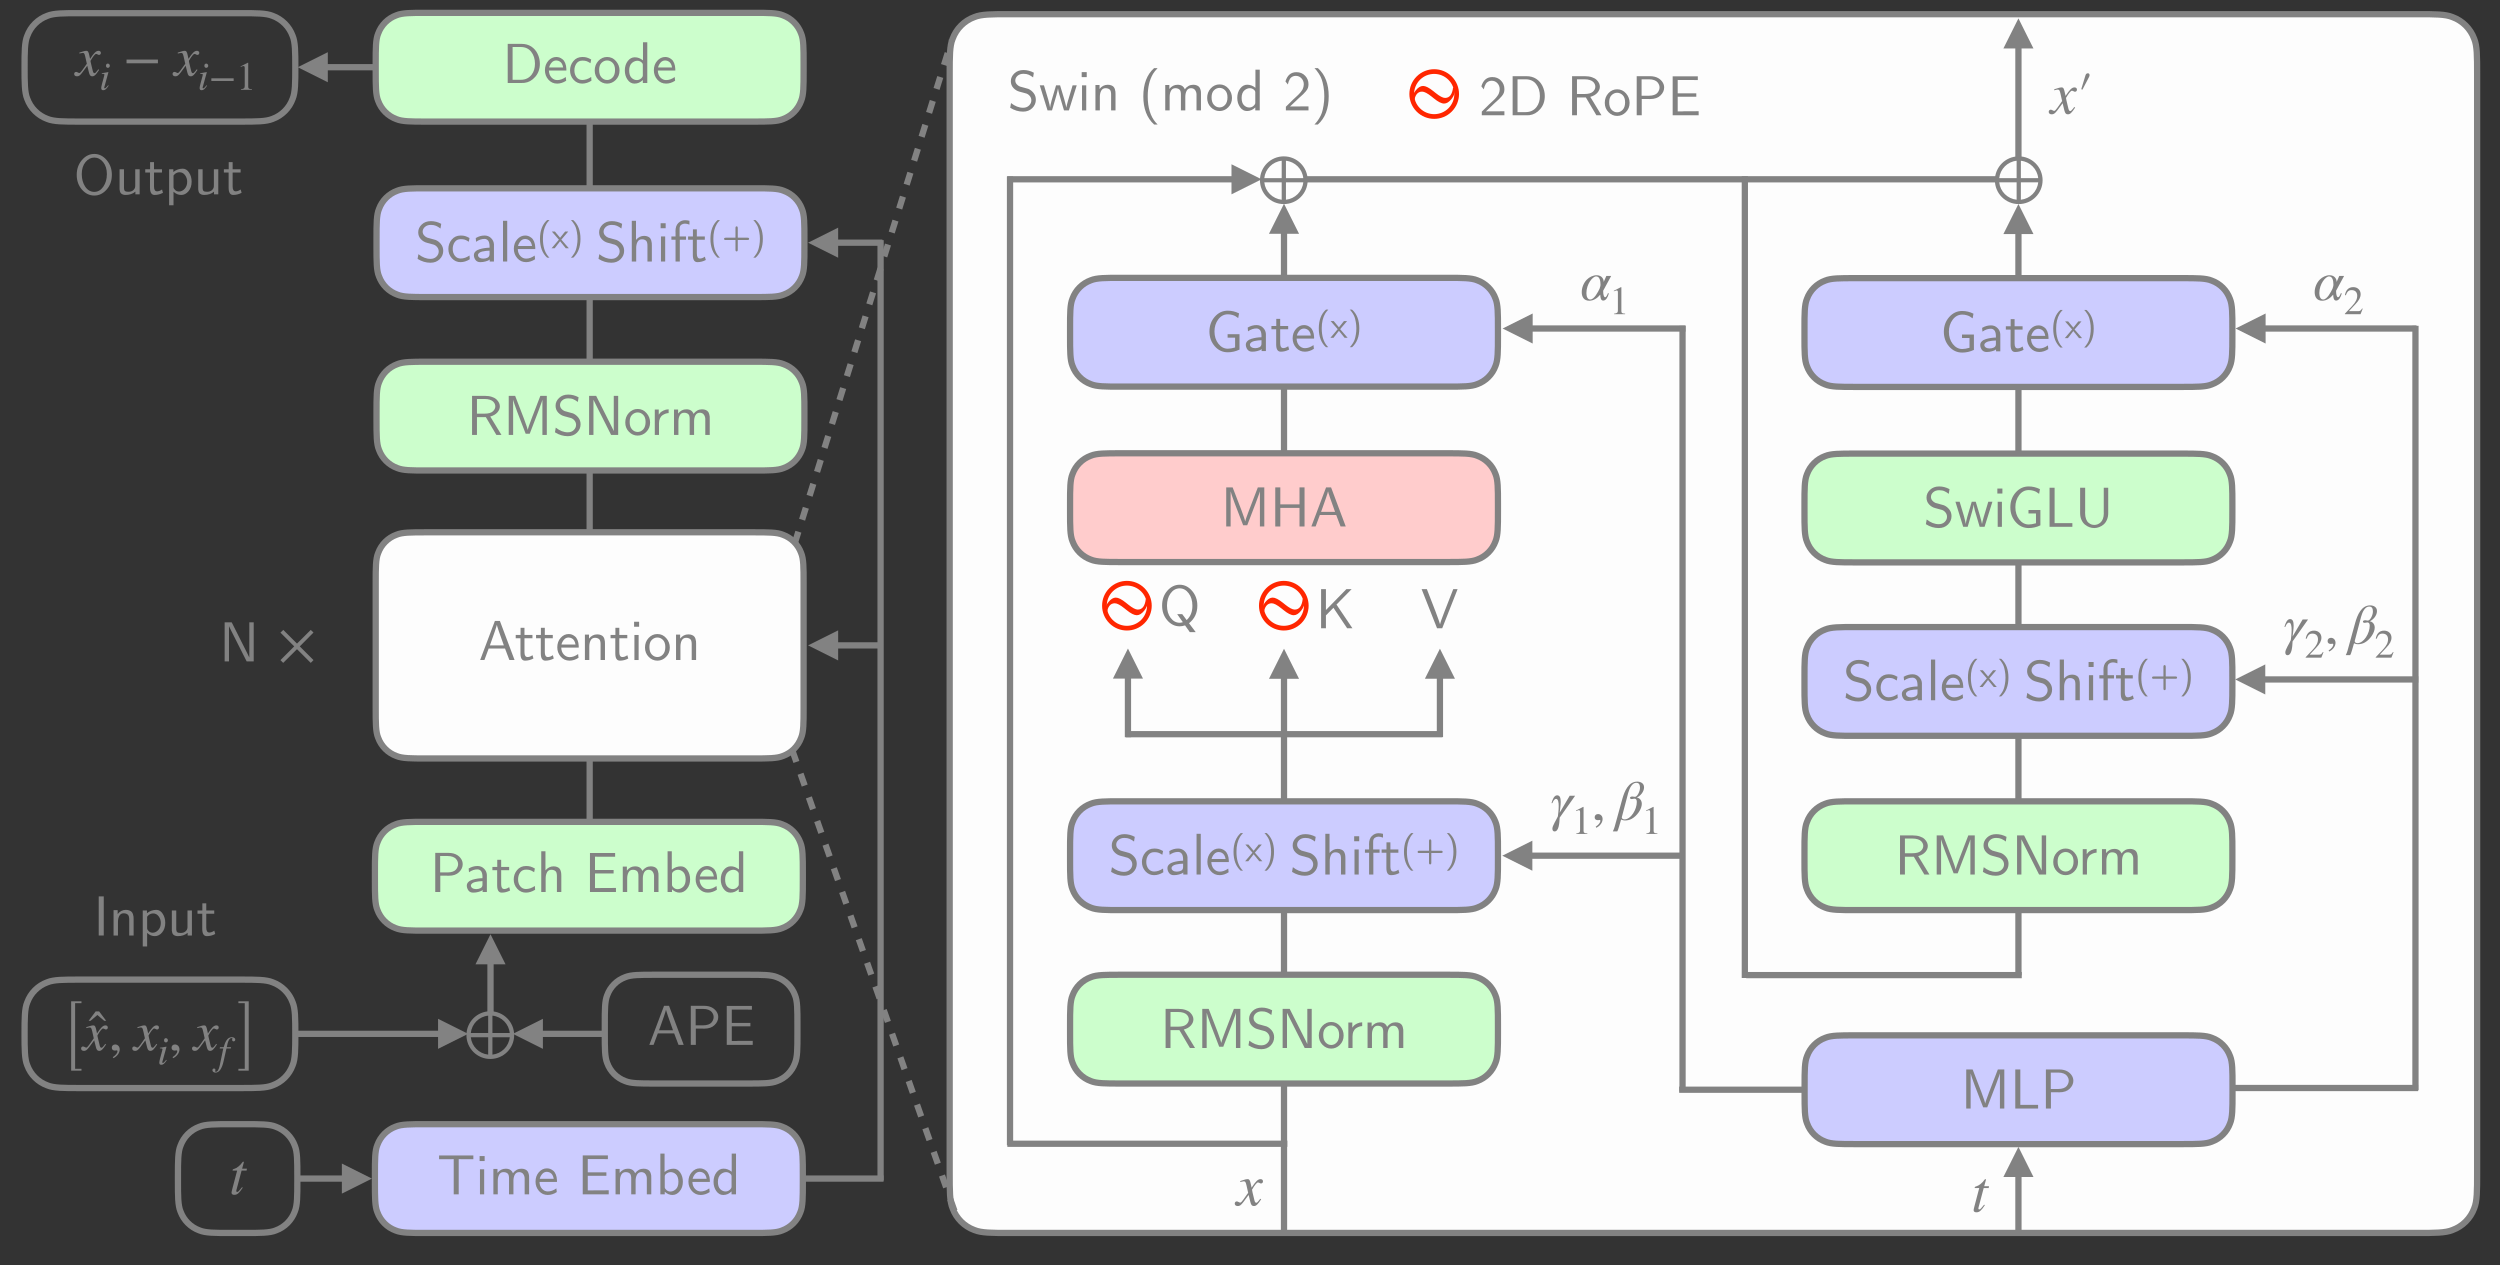 <?xml version="1.0" encoding="UTF-8"?>
<svg xmlns="http://www.w3.org/2000/svg" xmlns:xlink="http://www.w3.org/1999/xlink" width="798.045pt" height="403.862pt" viewBox="0 0 798.045 403.862">
<rect x="0" y="0" width="798.045" height="403.862" fill="#333333" stroke="none"/>
<defs>
<g>
<g id="glyph-0-0">
<path d="M 1.719 0 L 1.719 -12.484 L 5.953 -12.484 C 7.055 -12.484 7.984 -12.25 8.734 -11.781 C 9.273 -11.438 9.703 -11.008 10.016 -10.5 C 10.328 -10 10.484 -9.457 10.484 -8.875 C 10.484 -7.938 10.094 -7.086 9.312 -6.328 C 8.539 -5.566 7.445 -5.188 6.031 -5.188 C 5.969 -5.188 5.867 -5.188 5.734 -5.188 C 5.609 -5.195 5.508 -5.203 5.438 -5.203 L 3.328 -5.203 L 3.328 0 Z M 3.281 -6.25 L 5.672 -6.25 C 6.285 -6.25 6.828 -6.332 7.297 -6.5 C 7.766 -6.664 8.113 -6.891 8.344 -7.172 C 8.57 -7.453 8.738 -7.734 8.844 -8.016 C 8.957 -8.305 9.016 -8.594 9.016 -8.875 C 9.016 -9.133 8.969 -9.398 8.875 -9.672 C 8.781 -9.941 8.617 -10.219 8.391 -10.5 C 8.172 -10.789 7.828 -11.023 7.359 -11.203 C 6.891 -11.391 6.328 -11.484 5.672 -11.484 L 3.281 -11.484 Z M 3.281 -6.25 "/>
</g>
<g id="glyph-0-1">
<path d="M 0.797 -2.031 C 0.797 -2.477 0.961 -2.863 1.297 -3.188 C 1.629 -3.52 2.066 -3.766 2.609 -3.922 C 3.16 -4.086 3.695 -4.207 4.219 -4.281 C 4.738 -4.363 5.266 -4.406 5.797 -4.406 L 5.797 -5.016 C 5.766 -5.785 5.609 -6.344 5.328 -6.688 C 5.023 -7.039 4.645 -7.219 4.188 -7.219 C 3.258 -7.219 2.363 -6.91 1.5 -6.297 L 1.391 -7.5 C 2.297 -8.031 3.234 -8.297 4.203 -8.297 C 5.035 -8.297 5.727 -8.02 6.281 -7.469 C 6.844 -6.926 7.148 -6.27 7.203 -5.5 L 7.203 0 L 5.844 0 L 5.844 -0.641 C 5.789 -0.586 5.676 -0.504 5.5 -0.391 C 5.32 -0.285 4.984 -0.16 4.484 -0.016 C 3.984 0.129 3.438 0.203 2.844 0.203 C 2.156 0.203 1.641 -0.035 1.297 -0.516 C 0.961 -1.004 0.797 -1.508 0.797 -2.031 Z M 2.109 -2.047 C 2.109 -1.723 2.266 -1.453 2.578 -1.234 C 2.898 -1.023 3.301 -0.922 3.781 -0.922 C 4.289 -0.922 4.754 -1.023 5.172 -1.234 C 5.586 -1.453 5.797 -1.82 5.797 -2.344 L 5.797 -3.469 C 5.422 -3.469 5.039 -3.441 4.656 -3.391 C 4.281 -3.348 3.883 -3.281 3.469 -3.188 C 3.062 -3.094 2.734 -2.941 2.484 -2.734 C 2.234 -2.535 2.109 -2.305 2.109 -2.047 Z M 2.109 -2.047 "/>
</g>
<g id="glyph-0-2">
<path d="M 0.328 -6.953 L 0.328 -8 L 1.875 -8 L 1.875 -10.281 L 3.125 -10.281 L 3.125 -8 L 5.672 -8 L 5.672 -6.953 L 3.125 -6.953 L 3.125 -2.516 C 3.125 -1.473 3.453 -0.953 4.109 -0.953 C 4.609 -0.953 5.133 -1.148 5.688 -1.547 L 5.984 -0.484 C 5.129 -0.023 4.238 0.203 3.312 0.203 C 2.332 0.203 1.844 -0.566 1.844 -2.109 L 1.844 -6.953 Z M 0.328 -6.953 "/>
</g>
<g id="glyph-0-3">
<path d="M 0.641 -4.016 C 0.641 -5.129 0.992 -6.117 1.703 -6.984 C 2.422 -7.859 3.383 -8.297 4.594 -8.297 C 5.156 -8.297 5.617 -8.238 5.984 -8.125 C 6.359 -8.02 6.828 -7.812 7.391 -7.5 L 7.156 -6.312 C 6.57 -6.688 6.125 -6.914 5.812 -7 C 5.469 -7.094 5.055 -7.141 4.578 -7.141 C 3.754 -7.141 3.125 -6.832 2.688 -6.219 C 2.25 -5.602 2.031 -4.867 2.031 -4.016 C 2.031 -3.129 2.266 -2.395 2.734 -1.812 C 3.203 -1.238 3.805 -0.953 4.547 -0.953 C 5.484 -0.953 6.43 -1.273 7.391 -1.922 L 7.469 -0.719 C 6.52 -0.113 5.539 0.191 4.531 0.203 C 3.438 0.203 2.516 -0.207 1.766 -1.031 C 1.016 -1.852 0.641 -2.848 0.641 -4.016 Z M 0.641 -4.016 "/>
</g>
<g id="glyph-0-4">
<path d="M 1.438 0 L 1.438 -13 L 2.781 -13 L 2.781 -6.906 C 3.508 -7.758 4.375 -8.188 5.375 -8.188 C 5.832 -8.188 6.223 -8.113 6.547 -7.969 C 6.879 -7.832 7.125 -7.66 7.281 -7.453 C 7.445 -7.254 7.57 -7.004 7.656 -6.703 C 7.75 -6.398 7.801 -6.141 7.812 -5.922 C 7.832 -5.711 7.844 -5.469 7.844 -5.188 L 7.844 0 L 6.438 0 L 6.438 -5.047 C 6.438 -5.254 6.43 -5.414 6.422 -5.531 C 6.422 -5.656 6.391 -5.828 6.328 -6.047 C 6.266 -6.273 6.176 -6.453 6.062 -6.578 C 5.945 -6.711 5.77 -6.832 5.531 -6.938 C 5.301 -7.039 5.016 -7.094 4.672 -7.094 C 4.035 -7.094 3.57 -6.82 3.281 -6.281 C 2.988 -5.738 2.844 -5.086 2.844 -4.328 L 2.844 0 Z M 1.438 0 "/>
</g>
<g id="glyph-0-5">
</g>
<g id="glyph-0-6">
<path d="M 1.703 0 L 1.703 -12.438 L 9.734 -12.438 L 9.734 -11.25 L 8.703 -11.25 L 8.266 -11.266 L 3.953 -11.266 L 3.312 -11.281 L 3.312 -7.016 L 9.25 -7.016 L 9.25 -5.922 L 3.312 -5.922 L 3.312 -1.25 L 4.844 -1.25 L 5.281 -1.281 L 8.766 -1.281 L 9.156 -1.297 L 10 -1.297 L 10 0 Z M 1.703 0 "/>
</g>
<g id="glyph-0-7">
<path d="M 1.438 0 L 1.438 -8.109 L 2.75 -8.109 L 2.75 -6.844 C 3.445 -7.738 4.32 -8.188 5.375 -8.188 C 6.539 -8.188 7.305 -7.703 7.672 -6.734 C 8.398 -7.703 9.305 -8.188 10.391 -8.188 C 10.848 -8.188 11.238 -8.113 11.562 -7.969 C 11.895 -7.82 12.141 -7.645 12.297 -7.438 C 12.461 -7.238 12.586 -6.984 12.672 -6.672 C 12.766 -6.367 12.816 -6.113 12.828 -5.906 C 12.836 -5.707 12.844 -5.469 12.844 -5.188 L 12.844 0 L 11.422 0 L 11.422 -5.047 C 11.422 -5.078 11.422 -5.113 11.422 -5.156 C 11.422 -5.207 11.41 -5.305 11.391 -5.453 C 11.367 -5.598 11.336 -5.734 11.297 -5.859 C 11.254 -5.984 11.191 -6.125 11.109 -6.281 C 11.023 -6.438 10.922 -6.57 10.797 -6.688 C 10.68 -6.801 10.523 -6.895 10.328 -6.969 C 10.141 -7.051 9.926 -7.094 9.688 -7.094 C 9.051 -7.094 8.582 -6.82 8.281 -6.281 C 7.988 -5.738 7.844 -5.086 7.844 -4.328 L 7.844 0 L 6.438 0 L 6.438 -5.047 C 6.438 -5.254 6.43 -5.414 6.422 -5.531 C 6.422 -5.656 6.391 -5.828 6.328 -6.047 C 6.266 -6.273 6.176 -6.453 6.062 -6.578 C 5.945 -6.711 5.77 -6.832 5.531 -6.938 C 5.301 -7.039 5.016 -7.094 4.672 -7.094 C 4.035 -7.094 3.57 -6.82 3.281 -6.281 C 2.988 -5.738 2.844 -5.086 2.844 -4.328 L 2.844 0 Z M 1.438 0 "/>
</g>
<g id="glyph-0-8">
<path d="M 1.453 0 L 1.453 -13 L 2.797 -13 L 2.797 -7.141 C 3.68 -7.836 4.645 -8.188 5.688 -8.188 C 6.551 -8.188 7.258 -7.77 7.812 -6.938 C 8.363 -6.113 8.641 -5.145 8.641 -4.031 C 8.641 -2.82 8.305 -1.812 7.641 -1 C 6.973 -0.195 6.188 0.203 5.281 0.203 C 4.426 0.203 3.617 -0.141 2.859 -0.828 L 2.859 0 Z M 2.859 -2.391 C 2.859 -2.297 2.863 -2.223 2.875 -2.172 C 2.883 -2.117 2.895 -2.066 2.906 -2.016 C 2.926 -1.961 2.941 -1.926 2.953 -1.906 C 2.973 -1.883 3.004 -1.844 3.047 -1.781 C 3.086 -1.727 3.129 -1.676 3.172 -1.625 C 3.566 -1.133 4.055 -0.891 4.641 -0.891 C 5.273 -0.891 5.863 -1.141 6.406 -1.641 C 6.945 -2.148 7.219 -2.941 7.219 -4.016 C 7.219 -4.578 7.141 -5.07 6.984 -5.5 C 6.828 -5.926 6.617 -6.242 6.359 -6.453 C 6.109 -6.672 5.848 -6.832 5.578 -6.938 C 5.316 -7.039 5.055 -7.094 4.797 -7.094 C 4.328 -7.094 3.883 -6.953 3.469 -6.672 C 3.062 -6.398 2.859 -6.094 2.859 -5.75 Z M 2.859 -2.391 "/>
</g>
<g id="glyph-0-9">
<path d="M 0.609 -4.062 C 0.609 -5.258 0.969 -6.266 1.688 -7.078 C 2.414 -7.891 3.27 -8.297 4.25 -8.297 C 4.602 -8.297 4.941 -8.238 5.266 -8.125 C 5.586 -8.008 5.914 -7.816 6.25 -7.547 C 6.582 -7.285 6.859 -6.891 7.078 -6.359 C 7.297 -5.836 7.422 -5.211 7.453 -4.484 L 7.453 -3.969 L 1.875 -3.969 C 1.906 -3.062 2.176 -2.328 2.688 -1.766 C 3.207 -1.203 3.82 -0.922 4.531 -0.922 C 5.445 -0.922 6.359 -1.25 7.266 -1.906 L 7.391 -0.719 C 6.473 -0.113 5.52 0.191 4.531 0.203 C 3.395 0.203 2.457 -0.219 1.719 -1.062 C 0.977 -1.914 0.609 -2.914 0.609 -4.062 Z M 1.953 -4.953 L 6.422 -4.953 C 6.348 -5.422 6.219 -5.816 6.031 -6.141 C 5.844 -6.461 5.629 -6.691 5.391 -6.828 C 5.16 -6.973 4.953 -7.066 4.766 -7.109 C 4.586 -7.16 4.414 -7.188 4.25 -7.188 C 3.633 -7.188 3.129 -6.953 2.734 -6.484 C 2.336 -6.016 2.078 -5.504 1.953 -4.953 Z M 1.953 -4.953 "/>
</g>
<g id="glyph-0-10">
<path d="M 0.641 -3.984 C 0.641 -5.172 0.945 -6.172 1.562 -6.984 C 2.188 -7.797 2.941 -8.203 3.828 -8.203 C 4.742 -8.203 5.613 -7.875 6.438 -7.219 L 6.438 -13 L 7.812 -13 L 7.812 0 L 6.391 0 L 6.391 -0.938 C 5.609 -0.176 4.723 0.203 3.734 0.203 C 2.836 0.203 2.098 -0.211 1.516 -1.047 C 0.93 -1.891 0.641 -2.867 0.641 -3.984 Z M 2.031 -4 C 2.031 -2.938 2.281 -2.156 2.781 -1.656 C 3.289 -1.164 3.852 -0.922 4.469 -0.922 C 4.969 -0.922 5.41 -1.086 5.797 -1.422 C 6.191 -1.766 6.391 -2.094 6.391 -2.406 L 6.391 -5.859 C 6.391 -6.086 6.266 -6.316 6.016 -6.547 C 5.629 -6.898 5.18 -7.082 4.672 -7.094 L 4.641 -7.094 C 4.348 -7.094 4.062 -7.035 3.781 -6.922 C 3.5 -6.816 3.223 -6.648 2.953 -6.422 C 2.68 -6.203 2.457 -5.883 2.281 -5.469 C 2.113 -5.051 2.031 -4.562 2.031 -4 Z M 2.031 -4 "/>
</g>
<g id="glyph-0-11">
<path d="M 0.641 -11.219 L 0.641 -12.406 L 11.578 -12.406 L 11.578 -11.219 L 9.016 -11.219 L 6.906 -11.234 L 6.906 0 L 5.312 0 L 5.312 -11.234 L 3.188 -11.219 Z M 0.641 -11.219 "/>
</g>
<g id="glyph-0-12">
<path d="M 1.344 -10.625 L 1.344 -12.219 L 2.953 -12.219 L 2.953 -10.625 Z M 1.453 0 L 1.453 -8 L 2.797 -8 L 2.797 0 Z M 1.453 0 "/>
</g>
<g id="glyph-0-13">
<path d="M 0.484 0 L 5.188 -12.484 L 6.781 -12.484 L 11.469 0 L 9.812 0 L 8.422 -3.672 L 3.203 -3.672 L 1.844 0 Z M 3.594 -4.672 L 8.047 -4.672 C 6.629 -8.598 5.883 -10.785 5.812 -11.234 C 5.656 -10.504 4.914 -8.316 3.594 -4.672 Z M 3.594 -4.672 "/>
</g>
<g id="glyph-0-14">
<path d="M 1.438 0 L 1.438 -8.109 L 2.75 -8.109 L 2.75 -6.844 C 3.445 -7.738 4.32 -8.188 5.375 -8.188 C 5.82 -8.188 6.203 -8.117 6.516 -7.984 C 6.836 -7.859 7.082 -7.695 7.25 -7.5 C 7.414 -7.312 7.547 -7.07 7.641 -6.781 C 7.734 -6.488 7.789 -6.227 7.812 -6 C 7.832 -5.77 7.844 -5.5 7.844 -5.188 L 7.844 0 L 6.438 0 L 6.438 -5.047 C 6.438 -5.254 6.43 -5.414 6.422 -5.531 C 6.422 -5.656 6.391 -5.828 6.328 -6.047 C 6.266 -6.273 6.176 -6.453 6.062 -6.578 C 5.945 -6.711 5.77 -6.832 5.531 -6.938 C 5.301 -7.039 5.016 -7.094 4.672 -7.094 C 4.035 -7.094 3.57 -6.82 3.281 -6.281 C 2.988 -5.738 2.844 -5.086 2.844 -4.328 L 2.844 0 Z M 1.438 0 "/>
</g>
<g id="glyph-0-15">
<path d="M 0.531 -3.984 C 0.531 -5.191 0.914 -6.211 1.688 -7.047 C 2.469 -7.879 3.398 -8.297 4.484 -8.297 C 5.609 -8.297 6.551 -7.859 7.312 -6.984 C 8.07 -6.117 8.453 -5.113 8.453 -3.969 C 8.453 -2.781 8.051 -1.785 7.25 -0.984 C 6.457 -0.191 5.535 0.203 4.484 0.203 C 3.43 0.203 2.508 -0.195 1.719 -1 C 0.926 -1.801 0.531 -2.797 0.531 -3.984 Z M 1.938 -4.156 C 1.938 -3.102 2.191 -2.305 2.703 -1.766 C 3.211 -1.223 3.805 -0.953 4.484 -0.953 C 5.16 -0.953 5.75 -1.223 6.25 -1.766 C 6.758 -2.316 7.016 -3.113 7.016 -4.156 C 7.016 -5.164 6.758 -5.922 6.25 -6.422 C 5.75 -6.93 5.16 -7.188 4.484 -7.188 C 3.816 -7.188 3.223 -6.93 2.703 -6.422 C 2.191 -5.922 1.938 -5.164 1.938 -4.156 Z M 1.938 -4.156 "/>
</g>
<g id="glyph-0-16">
<path d="M 1.719 0 L 1.719 -12.484 L 3.969 -12.484 L 8.891 -2.703 L 9.594 -1.25 L 9.594 -12.484 L 11 -12.484 L 11 0 L 8.75 0 L 3.812 -9.797 L 3.109 -11.234 L 3.109 0 Z M 1.719 0 "/>
</g>
<g id="glyph-0-17">
<path d="M 1.719 0 L 1.719 -12.484 L 6.141 -12.484 C 7.336 -12.484 8.367 -12.203 9.234 -11.641 C 10.117 -11.066 10.797 -10.285 11.266 -9.297 C 11.742 -8.305 11.984 -7.258 11.984 -6.156 C 11.984 -4.477 11.488 -3.078 10.5 -1.953 C 9.52 -0.828 8.367 -0.188 7.047 -0.031 C 6.848 -0.008 6.555 0 6.172 0 Z M 3.281 -1.016 L 5.859 -1.016 C 7.359 -1.016 8.523 -1.562 9.359 -2.656 C 10.066 -3.582 10.422 -4.742 10.422 -6.141 C 10.422 -7.66 10.02 -8.93 9.219 -9.953 C 8.426 -10.973 7.305 -11.484 5.859 -11.484 L 3.281 -11.484 Z M 3.281 -1.016 "/>
</g>
<g id="glyph-0-18">
<path d="M 1.797 0 L 1.797 -12.484 L 3.844 -12.484 L 6.625 -5.281 C 7.395 -3.188 7.805 -1.977 7.859 -1.656 L 7.891 -1.656 C 7.941 -2.07 8.348 -3.27 9.109 -5.25 L 11.891 -12.484 L 13.953 -12.484 L 13.953 0 L 12.547 0 L 12.547 -10.656 L 12.531 -11.234 L 12.344 -10.562 L 11.266 -7.609 L 8.5 -0.391 L 7.203 -0.391 L 4.5 -7.406 C 3.727 -9.488 3.297 -10.766 3.203 -11.234 L 3.203 0 Z M 1.797 0 "/>
</g>
<g id="glyph-0-19">
<path d="M 1.703 0 L 1.703 -12.484 L 3.312 -12.484 L 3.312 -7.062 L 9.438 -7.062 L 9.438 -12.484 L 11.047 -12.484 L 11.047 0 L 9.438 0 L 9.438 -5.938 L 3.312 -5.938 L 3.312 0 Z M 1.703 0 "/>
</g>
<g id="glyph-0-20">
<path d="M 1 -6.219 C 1 -8.125 1.555 -9.711 2.672 -10.984 C 3.797 -12.254 5.109 -12.891 6.609 -12.891 C 8.129 -12.891 9.445 -12.238 10.562 -10.938 C 11.688 -9.645 12.25 -8.07 12.25 -6.219 C 12.25 -3.883 11.363 -2.008 9.594 -0.594 L 11.734 2.25 L 9.844 2.25 L 8.328 0.094 C 7.691 0.289 7.117 0.391 6.609 0.391 C 5.078 0.391 3.758 -0.25 2.656 -1.531 C 1.551 -2.812 1 -4.375 1 -6.219 Z M 2.562 -6.203 C 2.562 -4.648 2.945 -3.352 3.719 -2.312 C 4.5 -1.27 5.469 -0.75 6.625 -0.75 C 6.82 -0.75 7.156 -0.805 7.625 -0.922 L 5.812 -3.5 L 7.422 -3.5 L 8.828 -1.625 L 8.844 -1.625 C 10.062 -2.719 10.672 -4.234 10.672 -6.172 C 10.672 -7.785 10.273 -9.113 9.484 -10.156 C 8.703 -11.207 7.738 -11.734 6.594 -11.734 L 6.578 -11.734 C 5.41 -11.711 4.445 -11.172 3.688 -10.109 C 2.938 -9.055 2.562 -7.754 2.562 -6.203 Z M 2.562 -6.203 "/>
</g>
<g id="glyph-0-21">
<path d="M 1.719 0 L 1.719 -12.484 L 3.266 -12.484 L 3.266 -5.812 L 9.797 -12.484 L 11.469 -12.484 L 6.641 -7.562 L 6.641 -7.547 L 11.719 0 L 10.031 0 L 5.656 -6.531 L 3.266 -4.109 L 3.266 0 Z M 1.719 0 "/>
</g>
<g id="glyph-0-22">
<path d="M 0.25 -12.484 L 1.922 -12.484 L 4.672 -5.391 C 5.555 -3.035 6.047 -1.656 6.141 -1.25 C 6.203 -1.719 6.672 -3.07 7.547 -5.312 L 10.344 -12.484 L 11.734 -12.484 L 6.828 0 L 5.172 0 Z M 0.25 -12.484 "/>
</g>
<g id="glyph-0-23">
<path d="M 1.188 -6.25 C 1.188 -8.094 1.754 -9.66 2.891 -10.953 C 4.023 -12.242 5.41 -12.891 7.047 -12.891 C 8.285 -12.891 9.484 -12.602 10.641 -12.031 L 10.375 -10.531 C 10.031 -10.789 9.738 -10.988 9.5 -11.125 C 9.27 -11.27 8.938 -11.406 8.5 -11.531 C 8.062 -11.664 7.586 -11.734 7.078 -11.734 C 5.836 -11.734 4.812 -11.191 4 -10.109 C 3.195 -9.023 2.797 -7.742 2.797 -6.266 C 2.797 -4.734 3.207 -3.43 4.031 -2.359 C 4.863 -1.285 5.875 -0.75 7.062 -0.75 C 7.676 -0.75 8.445 -0.879 9.375 -1.141 L 9.375 -4.266 L 6.984 -4.266 L 6.984 -5.375 L 10.781 -5.375 L 10.781 -0.469 C 9.582 0.102 8.336 0.391 7.047 0.391 C 5.398 0.391 4.008 -0.254 2.875 -1.547 C 1.75 -2.848 1.188 -4.414 1.188 -6.25 Z M 1.188 -6.25 "/>
</g>
<g id="glyph-0-24">
<path d="M 1.719 0 L 1.719 -12.484 L 5.781 -12.484 C 6.633 -12.484 7.391 -12.375 8.047 -12.156 C 8.703 -11.938 9.207 -11.648 9.562 -11.297 C 9.914 -10.941 10.176 -10.582 10.344 -10.219 C 10.508 -9.852 10.594 -9.492 10.594 -9.141 C 10.594 -8.441 10.328 -7.789 9.797 -7.188 C 9.273 -6.594 8.52 -6.156 7.531 -5.875 L 11.109 0 L 9.484 0 L 6.125 -5.688 L 3.281 -5.688 L 3.281 0 Z M 3.281 -6.797 L 5.656 -6.797 C 6.914 -6.797 7.812 -7.035 8.344 -7.516 C 8.875 -7.992 9.141 -8.531 9.141 -9.125 C 9.141 -9.383 9.086 -9.641 8.984 -9.891 C 8.879 -10.148 8.707 -10.398 8.469 -10.641 C 8.227 -10.891 7.867 -11.094 7.391 -11.25 C 6.922 -11.406 6.359 -11.484 5.703 -11.484 L 3.281 -11.484 Z M 3.281 -6.797 "/>
</g>
<g id="glyph-0-25">
<path d="M 0.797 -0.844 L 1.062 -2.344 C 2.32 -1.344 3.602 -0.844 4.906 -0.844 C 5.688 -0.844 6.32 -1.082 6.812 -1.562 C 7.301 -2.039 7.547 -2.594 7.547 -3.219 C 7.547 -3.688 7.406 -4.113 7.125 -4.5 C 6.844 -4.895 6.469 -5.188 6 -5.375 C 5.969 -5.383 5.223 -5.586 3.766 -5.984 C 3.023 -6.172 2.379 -6.562 1.828 -7.156 C 1.273 -7.75 1 -8.477 1 -9.344 C 1 -10.27 1.375 -11.094 2.125 -11.812 C 2.875 -12.531 3.848 -12.891 5.047 -12.891 C 6.18 -12.891 7.281 -12.602 8.344 -12.031 L 8.109 -10.531 C 7.598 -10.914 7.125 -11.203 6.688 -11.391 C 6.258 -11.586 5.707 -11.688 5.031 -11.688 C 4.258 -11.688 3.629 -11.473 3.141 -11.047 C 2.66 -10.617 2.422 -10.117 2.422 -9.547 C 2.422 -9.129 2.555 -8.75 2.828 -8.406 C 3.109 -8.062 3.457 -7.801 3.875 -7.625 C 4.039 -7.562 4.473 -7.441 5.172 -7.266 C 5.879 -7.098 6.348 -6.969 6.578 -6.875 C 7.234 -6.594 7.797 -6.148 8.266 -5.547 C 8.742 -4.941 8.984 -4.227 8.984 -3.406 C 8.984 -2.383 8.602 -1.492 7.844 -0.734 C 7.082 0.012 6.102 0.391 4.906 0.391 C 3.469 0.391 2.098 -0.02 0.797 -0.844 Z M 0.797 -0.844 "/>
</g>
<g id="glyph-0-26">
<path d="M 1.453 0 L 1.453 -8.109 L 2.719 -8.109 L 2.719 -6.484 C 2.863 -6.711 3.035 -6.93 3.234 -7.141 C 3.441 -7.348 3.785 -7.57 4.266 -7.812 C 4.754 -8.051 5.289 -8.176 5.875 -8.188 L 5.875 -6.984 C 5.562 -6.973 5.25 -6.914 4.938 -6.812 C 4.625 -6.707 4.297 -6.547 3.953 -6.328 C 3.609 -6.109 3.328 -5.77 3.109 -5.312 C 2.898 -4.852 2.797 -4.316 2.797 -3.703 L 2.797 0 Z M 1.453 0 "/>
</g>
<g id="glyph-0-27">
<path d="M 0.25 -8 L 1.594 -8 C 2.758 -4.312 3.41 -1.941 3.547 -0.891 C 3.578 -1.641 4.211 -4.008 5.453 -8 L 6.734 -8 L 8.047 -3.625 C 8.461 -2.113 8.691 -1.203 8.734 -0.891 C 8.785 -1.484 9.453 -3.852 10.734 -8 L 12.047 -8 L 9.547 0 L 7.984 0 C 7.172 -2.695 6.672 -4.391 6.484 -5.078 C 6.297 -5.773 6.156 -6.445 6.062 -7.094 C 6.039 -6.477 5.406 -4.113 4.156 0 L 2.734 0 Z M 0.25 -8 "/>
</g>
<g id="glyph-0-28">
<path d="M 1.703 0 L 1.703 -12.484 L 3.312 -12.484 L 3.312 -1.172 L 6.828 -1.172 L 8.984 -1.188 L 8.984 0 Z M 1.703 0 "/>
</g>
<g id="glyph-0-29">
<path d="M 1.703 -4.406 L 1.703 -12.484 L 3.312 -12.484 L 3.312 -5.016 C 3.312 -4.941 3.305 -4.836 3.297 -4.703 C 3.297 -4.566 3.297 -4.461 3.297 -4.391 C 3.297 -3.66 3.395 -3.031 3.594 -2.5 C 3.789 -1.977 4.047 -1.586 4.359 -1.328 C 4.68 -1.066 4.992 -0.879 5.297 -0.766 C 5.598 -0.66 5.91 -0.609 6.234 -0.609 C 6.566 -0.609 6.895 -0.664 7.219 -0.781 C 7.551 -0.906 7.875 -1.098 8.188 -1.359 C 8.508 -1.629 8.77 -2.02 8.969 -2.531 C 9.164 -3.039 9.266 -3.641 9.266 -4.328 C 9.266 -4.359 9.258 -4.41 9.25 -4.484 C 9.25 -4.555 9.25 -4.609 9.25 -4.641 L 9.25 -12.484 L 10.672 -12.484 L 10.672 -4.344 C 10.672 -3.57 10.535 -2.875 10.266 -2.25 C 9.992 -1.625 9.641 -1.125 9.203 -0.75 C 8.766 -0.383 8.285 -0.102 7.766 0.094 C 7.254 0.289 6.742 0.391 6.234 0.391 C 5.703 0.391 5.176 0.297 4.656 0.109 C 4.145 -0.074 3.664 -0.359 3.219 -0.734 C 2.77 -1.109 2.406 -1.613 2.125 -2.25 C 1.844 -2.883 1.703 -3.602 1.703 -4.406 Z M 1.703 -4.406 "/>
</g>
<g id="glyph-0-30">
<path d="M 1.453 0 L 1.453 -13 L 2.797 -13 L 2.797 0 Z M 1.453 0 "/>
</g>
<g id="glyph-0-31">
<path d="M 0.484 -6.953 L 0.484 -8 L 1.812 -8 L 1.812 -9.328 C 1.812 -9.367 1.805 -9.438 1.797 -9.531 C 1.797 -9.633 1.797 -9.707 1.797 -9.75 C 1.797 -10.852 2.098 -11.703 2.703 -12.297 C 3.316 -12.891 4.023 -13.188 4.828 -13.188 C 5.273 -13.188 5.75 -13.125 6.25 -13 L 6.25 -11.781 C 5.727 -11.988 5.242 -12.094 4.797 -12.094 C 4.379 -12.094 3.992 -11.973 3.641 -11.734 C 3.285 -11.492 3.109 -11.066 3.109 -10.453 L 3.109 -8 L 5.156 -8 L 5.156 -6.953 L 3.172 -6.953 L 3.172 0 L 1.812 0 L 1.812 -6.953 Z M 0.484 -6.953 "/>
</g>
<g id="glyph-0-32">
<path d="M 1.438 -4.5 C 1.438 -8.445 2.582 -11.445 4.875 -13.5 L 6 -13.5 C 5.32 -12.781 4.832 -12.164 4.531 -11.656 C 3.406 -9.758 2.844 -7.375 2.844 -4.5 C 2.844 -0.883 3.703 1.91 5.422 3.891 L 6 4.5 L 4.875 4.5 C 2.582 2.426 1.438 -0.57 1.438 -4.5 Z M 1.438 -4.5 "/>
</g>
<g id="glyph-0-33">
<path d="M 0.734 -9.25 C 1.328 -11.219 2.492 -12.203 4.234 -12.203 C 5.379 -12.203 6.305 -11.82 7.016 -11.062 C 7.734 -10.312 8.094 -9.406 8.094 -8.344 C 8.094 -7.926 8.035 -7.547 7.922 -7.203 C 7.805 -6.859 7.582 -6.488 7.25 -6.094 C 6.914 -5.707 6.625 -5.395 6.375 -5.156 C 6.125 -4.914 5.691 -4.523 5.078 -3.984 C 4.754 -3.691 3.789 -2.781 2.188 -1.25 L 8.094 -1.281 L 8.094 0 L 0.875 0 L 0.875 -1.172 L 3.219 -3.484 C 3.312 -3.578 3.52 -3.77 3.844 -4.062 C 4.164 -4.352 4.379 -4.551 4.484 -4.656 C 4.586 -4.758 4.77 -4.938 5.031 -5.188 C 5.289 -5.445 5.469 -5.645 5.562 -5.781 C 5.656 -5.926 5.789 -6.113 5.969 -6.344 C 6.145 -6.582 6.258 -6.789 6.312 -6.969 C 6.375 -7.145 6.438 -7.348 6.5 -7.578 C 6.562 -7.816 6.594 -8.055 6.594 -8.297 C 6.594 -9.066 6.348 -9.711 5.859 -10.234 C 5.379 -10.766 4.758 -11.031 4 -11.031 C 3.594 -11.031 3.227 -10.938 2.906 -10.75 C 2.582 -10.57 2.336 -10.348 2.172 -10.078 C 2.016 -9.805 1.883 -9.535 1.781 -9.266 C 1.688 -8.992 1.617 -8.758 1.578 -8.562 L 1.516 -8.266 Z M 0.734 -9.25 "/>
</g>
<g id="glyph-0-34">
<path d="M 1 4.5 C 1.301 4.164 1.547 3.883 1.734 3.656 C 1.93 3.426 2.203 3.031 2.547 2.469 C 2.891 1.914 3.16 1.348 3.359 0.766 C 3.555 0.191 3.734 -0.562 3.891 -1.5 C 4.055 -2.438 4.141 -3.438 4.141 -4.5 C 4.141 -5.613 4.051 -6.656 3.875 -7.625 C 3.695 -8.602 3.504 -9.375 3.297 -9.938 C 3.098 -10.5 2.812 -11.07 2.438 -11.656 C 2.062 -12.238 1.801 -12.609 1.656 -12.766 C 1.52 -12.922 1.301 -13.164 1 -13.5 L 2.094 -13.5 C 4.395 -11.438 5.547 -8.441 5.547 -4.516 C 5.547 -0.566 4.395 2.438 2.094 4.5 Z M 1 4.5 "/>
</g>
<g id="glyph-0-35">
<path d="M 1.703 0 L 1.703 -12.484 L 3.312 -12.484 L 3.312 0 Z M 1.703 0 "/>
</g>
<g id="glyph-0-36">
<path d="M 1.453 3.5 L 1.453 -8 L 2.797 -8 L 2.797 -7.125 C 3.68 -7.832 4.68 -8.188 5.797 -8.188 C 6.617 -8.188 7.297 -7.77 7.828 -6.938 C 8.367 -6.113 8.641 -5.145 8.641 -4.031 C 8.641 -2.801 8.305 -1.785 7.641 -0.984 C 6.973 -0.191 6.191 0.203 5.297 0.203 C 4.398 0.203 3.586 -0.141 2.859 -0.828 L 2.859 3.5 Z M 2.859 -2.266 C 2.859 -2.004 3.031 -1.707 3.375 -1.375 C 3.719 -1.051 4.129 -0.891 4.609 -0.891 C 5.273 -0.891 5.875 -1.176 6.406 -1.75 C 6.945 -2.332 7.219 -3.082 7.219 -4 C 7.219 -4.812 6.988 -5.52 6.531 -6.125 C 6.082 -6.738 5.492 -7.047 4.766 -7.047 C 4.641 -7.047 4.516 -7.035 4.391 -7.016 C 4.266 -6.992 4.148 -6.961 4.047 -6.922 C 3.953 -6.879 3.859 -6.836 3.766 -6.797 C 3.68 -6.754 3.598 -6.707 3.516 -6.656 C 3.441 -6.602 3.375 -6.551 3.312 -6.5 C 3.25 -6.445 3.191 -6.391 3.141 -6.328 C 3.086 -6.273 3.047 -6.227 3.016 -6.188 C 2.984 -6.156 2.953 -6.117 2.922 -6.078 L 2.859 -6.016 Z M 2.859 -2.266 "/>
</g>
<g id="glyph-0-37">
<path d="M 1.438 -2.203 L 1.438 -8 L 2.844 -8 L 2.844 -1.984 C 2.852 -1.555 2.953 -1.254 3.141 -1.078 C 3.328 -0.898 3.707 -0.812 4.281 -0.812 C 4.906 -0.812 5.406 -0.973 5.781 -1.297 C 6.164 -1.629 6.379 -2.016 6.422 -2.453 C 6.43 -2.566 6.438 -2.738 6.438 -2.969 L 6.438 -8 L 7.844 -8 L 7.844 0 L 6.484 0 L 6.484 -0.859 C 5.66 -0.148 4.609 0.203 3.328 0.203 C 2.973 0.203 2.664 0.145 2.406 0.031 C 2.156 -0.082 1.969 -0.211 1.844 -0.359 C 1.719 -0.504 1.617 -0.707 1.547 -0.969 C 1.484 -1.227 1.445 -1.43 1.438 -1.578 C 1.438 -1.723 1.438 -1.93 1.438 -2.203 Z M 1.438 -2.203 "/>
</g>
<g id="glyph-0-38">
<path d="M 1 -6.219 C 1 -8.07 1.551 -9.645 2.656 -10.938 C 3.77 -12.238 5.094 -12.891 6.625 -12.891 C 8.133 -12.891 9.441 -12.238 10.547 -10.938 C 11.66 -9.645 12.219 -8.07 12.219 -6.219 C 12.219 -4.332 11.656 -2.758 10.531 -1.5 C 9.414 -0.238 8.109 0.391 6.609 0.391 C 5.098 0.391 3.785 -0.238 2.672 -1.5 C 1.555 -2.77 1 -4.344 1 -6.219 Z M 3.797 -10.281 C 3.004 -9.312 2.609 -8.039 2.609 -6.469 C 2.609 -4.895 2.977 -3.551 3.719 -2.438 C 4.469 -1.332 5.43 -0.781 6.609 -0.781 C 7.754 -0.781 8.707 -1.328 9.469 -2.422 C 10.238 -3.516 10.625 -4.859 10.625 -6.453 C 10.625 -8.023 10.227 -9.297 9.438 -10.266 C 8.645 -11.242 7.703 -11.734 6.609 -11.734 C 5.535 -11.734 4.598 -11.25 3.797 -10.281 Z M 3.797 -10.281 "/>
</g>
<g id="glyph-1-0">
<path d="M 5.641 -8.141 L 4.109 -8.141 L 4.641 -10.109 C 4.656 -10.141 4.656 -10.234 4.656 -10.234 C 4.656 -10.328 4.609 -10.391 4.484 -10.391 C 4.422 -10.391 4.297 -10.328 4.219 -10.219 C 3.547 -9.188 2.297 -8.266 1.688 -8.125 C 1.234 -8.031 1.062 -7.859 1.062 -7.656 C 1.062 -7.656 1.062 -7.594 1.078 -7.531 L 2.516 -7.531 L 1.031 -1.906 C 0.875 -1.297 0.719 -0.703 0.719 -0.5 C 0.719 -0.016 1.078 0.203 1.594 0.203 C 2.594 0.203 3.172 -0.344 4.312 -2.094 L 4.078 -2.234 C 3.141 -1.031 2.828 -0.719 2.531 -0.719 C 2.359 -0.719 2.25 -0.781 2.25 -1.031 C 2.25 -1.078 2.266 -1.219 2.281 -1.297 L 3.938 -7.531 L 5.531 -7.531 Z M 5.641 -8.141 "/>
</g>
<g id="glyph-1-1">
<path d="M 4.625 -6.75 C 4.359 -8.047 4.125 -8.391 3.656 -8.391 C 3.219 -8.391 2.594 -8.266 1.422 -7.844 L 1.219 -7.766 L 1.281 -7.453 L 1.625 -7.562 C 1.984 -7.656 2.203 -7.688 2.359 -7.688 C 2.828 -7.688 2.969 -7.531 3.234 -6.391 L 3.766 -4.031 L 2.203 -1.828 C 1.812 -1.25 1.453 -0.891 1.234 -0.891 C 1.125 -0.891 0.938 -0.953 0.75 -1.062 C 0.5 -1.203 0.297 -1.281 0.141 -1.281 C -0.25 -1.281 -0.516 -0.969 -0.516 -0.594 C -0.516 -0.094 -0.156 0.203 0.438 0.203 C 1.031 0.203 1.406 0.031 2.25 -1.078 L 3.922 -3.344 L 4.469 -1.078 C 4.703 -0.141 4.984 0.203 5.594 0.203 C 6.312 0.203 6.812 -0.25 7.922 -1.953 L 7.625 -2.125 C 7.484 -1.938 7.406 -1.828 7.234 -1.594 C 6.797 -1.031 6.578 -0.844 6.344 -0.844 C 6.078 -0.844 5.906 -1.078 5.766 -1.625 L 5.156 -4.172 C 5.047 -4.625 5 -4.891 5 -5.031 C 5.844 -6.484 6.531 -7.328 6.875 -7.328 C 7.328 -7.328 7.5 -7 7.859 -7 C 8.234 -7 8.5 -7.281 8.5 -7.688 C 8.5 -8.109 8.188 -8.391 7.734 -8.391 C 6.891 -8.391 6.188 -7.703 4.859 -5.672 Z M 4.625 -6.75 "/>
</g>
<g id="glyph-2-0">
<path d="M 11.359 -0.422 L 6.984 -4.797 L 11.359 -9.219 L 10.484 -10.062 L 6.094 -5.688 L 1.719 -10.062 L 0.812 -9.188 L 5.203 -4.797 L 0.812 -0.406 L 1.688 0.469 L 6.094 -3.906 L 10.484 0.469 Z M 11.359 -0.422 "/>
</g>
<g id="glyph-2-1">
<path d="M 1.422 -7.828 L 1.781 -7.656 L 3.812 -11.531 C 3.922 -11.766 4.078 -12.016 4.078 -12.281 C 4.078 -12.594 3.906 -12.906 3.547 -12.906 C 2.984 -12.906 2.828 -12.484 2.703 -12.031 Z M 1.422 -7.828 "/>
</g>
<g id="glyph-3-0">
<path d="M 2.922 -5.016 C 2.484 -5.191 2.266 -5.438 2.266 -5.75 C 2.266 -6.758 2.648 -7.75 3.422 -8.719 C 4.203 -9.688 4.992 -10.172 5.797 -10.172 C 6.609 -10.172 7.695 -9.617 9.062 -8.516 L 9.766 -7.953 C 11.098 -6.879 12.113 -6.344 12.812 -6.344 C 14.258 -6.344 15.113 -7.469 15.375 -9.719 C 15.801 -9.531 16.016 -9.273 16.016 -8.953 C 16.016 -7.941 15.629 -6.953 14.859 -5.984 C 14.086 -5.023 13.301 -4.547 12.5 -4.547 C 11.676 -4.547 10.586 -5.098 9.234 -6.203 L 8.531 -6.766 C 7.207 -7.828 6.191 -8.359 5.484 -8.359 C 4.023 -8.359 3.172 -7.242 2.922 -5.016 Z M 2.922 -5.016 "/>
</g>
<g id="glyph-4-0">
<path d="M 0.969 -3 C 0.969 -5.633 1.727 -7.633 3.25 -9 L 4 -9 C 3.551 -8.52 3.227 -8.113 3.031 -7.781 C 2.27 -6.508 1.895 -4.914 1.906 -3 C 1.906 -0.594 2.473 1.27 3.609 2.594 L 4 3 L 3.25 3 C 1.727 1.613 0.969 -0.383 0.969 -3 Z M 0.969 -3 "/>
</g>
<g id="glyph-4-1">
<path d="M 0 0 L 2.328 -2.734 L 2.328 -2.766 L 0.078 -5.344 L 1.062 -5.344 L 2.719 -3.359 L 2.734 -3.359 L 4.328 -5.344 L 5.328 -5.344 L 3.125 -2.766 L 3.125 -2.75 L 5.516 0 L 4.531 0 L 2.719 -2.25 L 1 0 Z M 0 0 "/>
</g>
<g id="glyph-4-2">
<path d="M 0.656 3 C 0.863 2.781 1.031 2.594 1.156 2.438 C 1.289 2.281 1.473 2.016 1.703 1.641 C 1.93 1.273 2.109 0.898 2.234 0.516 C 2.367 0.129 2.488 -0.375 2.594 -1 C 2.707 -1.625 2.766 -2.289 2.766 -3 C 2.766 -3.738 2.703 -4.43 2.578 -5.078 C 2.461 -5.734 2.336 -6.25 2.203 -6.625 C 2.066 -7 1.875 -7.379 1.625 -7.766 C 1.375 -8.148 1.203 -8.395 1.109 -8.5 C 1.016 -8.613 0.863 -8.781 0.656 -9 L 1.391 -9 C 2.93 -7.625 3.703 -5.629 3.703 -3.016 C 3.703 -0.379 2.93 1.625 1.391 3 Z M 0.656 3 "/>
</g>
<g id="glyph-4-3">
</g>
<g id="glyph-4-4">
<path d="M 0.766 -2.734 C 0.691 -2.816 0.656 -2.906 0.656 -3 C 0.656 -3.094 0.68 -3.172 0.734 -3.234 C 0.797 -3.297 0.859 -3.332 0.922 -3.344 C 0.984 -3.363 1.082 -3.375 1.219 -3.375 L 4.297 -3.375 L 4.297 -6.453 C 4.297 -6.816 4.414 -7 4.656 -7 C 4.906 -7 5.031 -6.816 5.031 -6.453 L 5.031 -3.375 L 8.156 -3.375 C 8.488 -3.375 8.656 -3.25 8.656 -3 C 8.656 -2.758 8.492 -2.641 8.172 -2.641 L 5.031 -2.641 L 5.031 0.453 C 5.031 0.816 4.91 1 4.672 1 C 4.578 1 4.492 0.969 4.422 0.906 C 4.359 0.844 4.32 0.781 4.312 0.719 C 4.301 0.688 4.297 0.598 4.297 0.453 L 4.297 -2.641 L 1.203 -2.641 C 1.172 -2.629 1.141 -2.625 1.109 -2.625 C 0.953 -2.625 0.836 -2.66 0.766 -2.734 Z M 0.766 -2.734 "/>
</g>
<g id="glyph-5-0">
<path d="M 9.875 -7.703 L 8.328 -7.703 L 7.5 -5.797 C 7.5 -6.859 6.766 -7.938 5.234 -7.938 C 4.125 -7.938 2.922 -7.359 2.125 -6.547 C 1.109 -5.531 0.484 -4 0.484 -2.531 C 0.484 -1.031 1.156 0.203 2.891 0.203 C 4.25 0.203 5.484 -0.625 6.391 -1.734 C 6.422 -0.625 6.641 0.156 7.328 0.156 C 8.188 0.156 8.75 -0.781 9.141 -2.109 L 8.859 -2.234 C 8.484 -1.234 8.188 -0.906 7.938 -0.906 C 7.547 -0.906 7.328 -1.812 7.328 -2.688 L 7.328 -3 Z M 6.469 -4.891 C 6.469 -4.406 6.25 -3.953 6.172 -3.625 C 5.688 -2.609 4.469 -0.188 3.203 -0.188 C 2.281 -0.188 1.969 -1.219 1.969 -2.25 C 1.969 -5.109 3.938 -7.562 5.078 -7.562 C 6.234 -7.562 6.469 -6.125 6.469 -4.891 Z M 6.469 -4.891 "/>
</g>
<g id="glyph-5-1">
<path d="M 7.891 -7.703 L 6.156 -7.703 L 2.953 -2.281 C 3.047 -3.156 3.281 -4.594 3.281 -5.703 C 3.281 -6.969 3.047 -7.828 2.125 -7.828 C 1.219 -7.828 0.641 -6.484 0.344 -5.328 L 0.625 -5.328 C 0.969 -6.312 1.453 -6.703 1.781 -6.703 C 2.469 -6.703 2.641 -5.609 2.641 -4.375 C 2.641 -3 2.438 -1.625 2.375 -1.109 C 1.844 0.109 0.625 1.859 0.625 2.812 C 0.625 3.406 0.906 3.703 1.312 3.703 C 2.734 3.703 2.859 0.938 2.953 -0.703 Z M 7.891 -7.703 "/>
</g>
<g id="glyph-5-2">
<path d="M -0.156 2.281 C -0.266 2.656 -0.562 3.438 -0.719 3.688 L 0.688 3.688 C 0.844 3.422 1.031 3.062 1.234 2.281 L 1.922 -0.109 C 2.391 0.109 2.734 0.203 3.109 0.203 C 3.891 0.203 4.641 0.047 5.344 -0.344 C 7.016 -1.266 8.531 -3.438 8.531 -5.109 C 8.531 -6.391 7.625 -7.062 6.953 -7.109 L 6.953 -7.125 C 8.031 -7.609 9.25 -8.922 9.25 -10.391 C 9.25 -11.75 8.031 -12.203 7.078 -12.203 C 4.25 -12.203 3 -9.125 2.297 -6.625 Z M 4.188 -8.594 C 4.594 -10.094 5.438 -11.828 6.75 -11.828 C 7.375 -11.828 7.953 -11.578 7.953 -10.188 C 7.953 -9.141 7.109 -7.344 6.344 -7.344 C 6.078 -7.344 5.703 -7.453 5.562 -7.453 C 4.938 -7.453 4.766 -7.219 4.766 -7.016 C 4.766 -6.797 4.984 -6.625 5.312 -6.625 C 5.609 -6.625 5.891 -6.766 6.203 -6.766 C 6.719 -6.766 6.938 -6.344 6.938 -5.703 C 6.938 -3.297 5.062 -0.141 3 -0.141 C 2.5 -0.141 2.141 -0.406 2.141 -0.812 Z M 4.188 -8.594 "/>
</g>
<g id="glyph-6-0">
<path d="M 5.031 0 L 5.031 -0.188 C 4.078 -0.188 3.828 -0.422 3.828 -0.969 L 3.828 -8.609 L 3.703 -8.641 L 1.422 -7.484 L 1.422 -7.297 L 1.766 -7.422 C 2 -7.516 2.219 -7.578 2.344 -7.578 C 2.609 -7.578 2.719 -7.391 2.719 -6.953 L 2.719 -1.219 C 2.719 -0.516 2.453 -0.25 1.516 -0.188 L 1.516 0 Z M 5.031 0 "/>
</g>
<g id="glyph-6-1">
<path d="M 6.062 -1.75 L 5.875 -1.828 C 5.453 -1.109 5.188 -0.969 4.656 -0.969 L 1.656 -0.969 L 3.766 -3.219 C 4.906 -4.422 5.406 -5.375 5.406 -6.391 C 5.406 -7.656 4.484 -8.641 3.047 -8.641 C 1.469 -8.641 0.656 -7.594 0.391 -6.094 L 0.656 -6.031 C 1.156 -7.281 1.609 -7.688 2.531 -7.688 C 3.609 -7.688 4.312 -7.062 4.312 -5.891 C 4.312 -4.812 3.844 -3.828 2.641 -2.562 L 0.375 -0.156 L 0.375 0 L 5.375 0 Z M 6.062 -1.75 "/>
</g>
<g id="glyph-7-0">
<path d="M 1.5 2.531 C 2.734 1.938 3.516 0.812 3.516 -0.266 C 3.516 -1.203 2.875 -1.844 2.062 -1.844 C 1.422 -1.844 0.984 -1.422 0.984 -0.812 C 0.984 -0.203 1.375 0.109 2.031 0.109 C 2.234 0.109 2.406 0.031 2.562 0.031 C 2.703 0.031 2.812 0.141 2.812 0.266 C 2.812 0.859 2.297 1.531 1.312 2.203 Z M 1.5 2.531 "/>
</g>
<g id="glyph-8-0">
<path d="M 16.266 -5.172 C 16.266 -9.375 12.859 -12.797 8.641 -12.797 C 4.438 -12.797 1.031 -9.375 1.031 -5.172 C 1.031 -0.969 4.438 2.438 8.641 2.438 C 12.859 2.438 16.266 -0.969 16.266 -5.172 Z M 9.328 -5.844 L 9.328 -11.391 C 12.234 -11.094 14.562 -8.766 14.859 -5.844 Z M 7.969 -5.844 L 2.422 -5.844 C 2.734 -8.766 5.047 -11.094 7.969 -11.391 Z M 14.859 -4.5 C 14.562 -1.578 12.234 0.734 9.328 1.047 L 9.328 -4.5 Z M 7.969 1.047 C 5.047 0.734 2.734 -1.578 2.422 -4.5 L 7.969 -4.5 Z M 7.969 1.047 "/>
</g>
<g id="glyph-9-0">
<path d="M 6.531 2.953 L 6.531 2.359 L 4.5 2.359 L 4.5 -18.594 L 6.531 -18.594 L 6.531 -19.188 L 3.234 -19.188 L 3.234 2.953 Z M 6.531 2.953 "/>
</g>
<g id="glyph-9-1">
<path d="M 3.656 2.953 L 3.656 -19.188 L 0.359 -19.188 L 0.359 -18.594 L 2.391 -18.594 L 2.391 2.359 L 0.359 2.359 L 0.359 2.953 Z M 3.656 2.953 "/>
</g>
<g id="glyph-10-0">
<path d="M -1.344 -9.125 L -3.594 -12.125 L -4.719 -12.125 L -6.953 -9.125 L -6.344 -9.125 L -4.156 -10.984 L -1.969 -9.125 Z M -1.344 -9.125 "/>
</g>
<g id="glyph-10-1">
<path d="M 11.172 -3.953 L 11.172 -5.141 L 1.156 -5.141 L 1.156 -3.953 Z M 11.172 -3.953 "/>
</g>
<g id="glyph-11-0">
<path d="M 4.375 -6.391 C 4.125 -7.609 3.906 -7.938 3.453 -7.938 C 3.047 -7.938 2.453 -7.812 1.344 -7.422 L 1.156 -7.344 L 1.203 -7.062 L 1.531 -7.141 C 1.875 -7.234 2.094 -7.266 2.234 -7.266 C 2.688 -7.266 2.812 -7.125 3.062 -6.047 L 3.562 -3.812 L 2.094 -1.734 C 1.703 -1.188 1.375 -0.844 1.172 -0.844 C 1.062 -0.844 0.875 -0.906 0.703 -1.016 C 0.469 -1.141 0.281 -1.203 0.125 -1.203 C -0.234 -1.203 -0.484 -0.922 -0.484 -0.562 C -0.484 -0.094 -0.141 0.203 0.406 0.203 C 0.969 0.203 1.328 0.031 2.125 -1.031 L 3.703 -3.172 L 4.234 -1.031 C 4.453 -0.125 4.719 0.203 5.297 0.203 C 5.969 0.203 6.438 -0.234 7.484 -1.859 L 7.219 -2.016 C 7.078 -1.844 7 -1.734 6.844 -1.516 C 6.422 -0.969 6.234 -0.797 6 -0.797 C 5.734 -0.797 5.578 -1.031 5.453 -1.531 L 4.875 -3.938 C 4.766 -4.375 4.734 -4.625 4.734 -4.75 C 5.531 -6.141 6.172 -6.938 6.5 -6.938 C 6.938 -6.938 7.094 -6.625 7.438 -6.625 C 7.797 -6.625 8.047 -6.891 8.047 -7.266 C 8.047 -7.672 7.734 -7.938 7.312 -7.938 C 6.516 -7.938 5.844 -7.297 4.594 -5.359 Z M 4.375 -6.391 "/>
</g>
<g id="glyph-12-0">
<path d="M 3.375 -7.656 C 3.375 -8.031 3.078 -8.359 2.734 -8.359 C 2.391 -8.359 2.141 -8.078 2.141 -7.688 C 2.141 -7.266 2.375 -7 2.75 -7 C 3.078 -7 3.375 -7.297 3.375 -7.656 Z M 2.844 -1.453 C 2.281 -0.734 1.984 -0.453 1.766 -0.453 C 1.656 -0.453 1.578 -0.531 1.578 -0.656 C 1.578 -0.828 1.656 -1 1.719 -1.219 L 2.922 -5.594 L 2.859 -5.641 C 1.578 -5.391 1.312 -5.359 0.812 -5.312 L 0.812 -5.109 C 1.516 -5.094 1.641 -5.062 1.641 -4.812 C 1.641 -4.703 1.578 -4.469 1.516 -4.25 L 0.906 -1.984 C 0.719 -1.266 0.625 -0.812 0.625 -0.562 C 0.625 -0.094 0.828 0.141 1.25 0.141 C 1.891 0.141 2.297 -0.25 3 -1.312 Z M 2.844 -1.453 "/>
</g>
<g id="glyph-12-1">
<path d="M 0.531 -5.469 L 0.438 -5.062 L 1.594 -5.062 L 0.469 0.312 C 0.172 1.688 -0.234 2.375 -0.766 2.375 C -0.922 2.375 -1.016 2.281 -1.016 2.172 C -1.016 2.031 -0.906 1.969 -0.906 1.797 C -0.906 1.531 -1.094 1.328 -1.391 1.328 C -1.656 1.328 -1.875 1.578 -1.875 1.859 C -1.875 2.312 -1.438 2.641 -0.875 2.641 C 0.297 2.641 1.156 1.391 1.688 -0.969 L 2.609 -5.062 L 3.984 -5.062 L 4.062 -5.469 L 2.703 -5.469 C 3.062 -7.484 3.547 -8.391 4.25 -8.391 C 4.438 -8.391 4.531 -8.328 4.531 -8.219 C 4.531 -8.109 4.406 -8.047 4.406 -7.828 C 4.406 -7.516 4.656 -7.328 4.875 -7.328 C 5.172 -7.328 5.422 -7.594 5.422 -7.875 C 5.422 -8.328 4.953 -8.672 4.312 -8.672 C 3.547 -8.672 3.016 -8.234 2.641 -7.688 C 2.219 -7.078 2 -6.375 1.719 -5.469 Z M 0.531 -5.469 "/>
</g>
<g id="glyph-13-0">
<path d="M 7.938 -2.812 L 7.938 -3.656 L 0.812 -3.656 L 0.812 -2.812 Z M 7.938 -2.812 "/>
</g>
</g>
<clipPath id="clip-0">
<path clip-rule="nonzero" d="M 0 0 L 798.043 0 L 798.043 403.863 L 0 403.863 Z M 0 0 "/>
</clipPath>
<clipPath id="clip-1">
<path clip-rule="nonzero" d="M 291 0 L 798.043 0 L 798.043 403.863 L 291 403.863 Z M 291 0 "/>
</clipPath>
<clipPath id="clip-2">
<path clip-rule="nonzero" d="M 45 347 L 107 347 L 107 403.863 L 45 403.863 Z M 45 347 "/>
</clipPath>
<clipPath id="clip-3">
<path clip-rule="nonzero" d="M 73.906 370.816 L 78.816 370.816 L 78.816 381.418 L 73.906 381.418 Z M 73.906 370.816 "/>
</clipPath>
<clipPath id="clip-4">
<path clip-rule="nonzero" d="M 108 347 L 268 347 L 268 403.863 L 108 403.863 Z M 108 347 "/>
</clipPath>
<clipPath id="clip-5">
<path clip-rule="nonzero" d="M 89.531 201.066 L 100.078 201.066 L 100.078 211.609 L 89.531 211.609 Z M 89.531 201.066 "/>
</clipPath>
<clipPath id="clip-6">
<path clip-rule="nonzero" d="M 350.805 184.426 L 368.652 184.426 L 368.652 202.273 L 350.805 202.273 Z M 350.805 184.426 "/>
</clipPath>
<clipPath id="clip-7">
<path clip-rule="nonzero" d="M 400.895 184.426 L 418.738 184.426 L 418.738 202.273 L 400.895 202.273 Z M 400.895 184.426 "/>
</clipPath>
<clipPath id="clip-8">
<path clip-rule="nonzero" d="M 402.195 49.914 L 417.434 49.914 L 417.434 65.152 L 402.195 65.152 Z M 402.195 49.914 "/>
</clipPath>
<clipPath id="clip-9">
<path clip-rule="nonzero" d="M 636.797 49.914 L 652.035 49.914 L 652.035 65.152 L 636.797 65.152 Z M 636.797 49.914 "/>
</clipPath>
<clipPath id="clip-10">
<path clip-rule="nonzero" d="M 394.156 376.395 L 403.18 376.395 L 403.18 384.996 L 394.156 384.996 Z M 394.156 376.395 "/>
</clipPath>
<clipPath id="clip-11">
<path clip-rule="nonzero" d="M 630.016 376.395 L 634.926 376.395 L 634.926 386.996 L 630.016 386.996 Z M 630.016 376.395 "/>
</clipPath>
<clipPath id="clip-12">
<path clip-rule="nonzero" d="M 653.988 27 L 664 27 L 664 36.5 L 653.988 36.5 Z M 653.988 27 "/>
</clipPath>
<clipPath id="clip-13">
<path clip-rule="nonzero" d="M 664 23.383 L 667.027 23.383 L 667.027 29 L 664 29 Z M 664 23.383 "/>
</clipPath>
<clipPath id="clip-14">
<path clip-rule="nonzero" d="M 448.898 21.098 L 466.746 21.098 L 466.746 38.941 L 448.898 38.941 Z M 448.898 21.098 "/>
</clipPath>
<clipPath id="clip-15">
<path clip-rule="nonzero" d="M 148.891 322.812 L 164.129 322.812 L 164.129 338.051 L 148.891 338.051 Z M 148.891 322.812 "/>
</clipPath>
<clipPath id="clip-16">
<path clip-rule="nonzero" d="M 5.844 2.203 L 96.27 2.203 L 96.27 40.812 L 5.844 40.812 Z M 5.844 2.203 "/>
</clipPath>
</defs>
<g clip-path="url(#clip-0)">
<rect x="-79.804" y="-40.386" width="957.654" height="484.634" fill="rgb(100%, 100%, 100%)" fill-opacity="0"/>
</g>
<path fill="none" stroke-width="2" stroke-linecap="butt" stroke-linejoin="miter" stroke="rgb(51%, 51%, 51%)" stroke-opacity="1" stroke-miterlimit="4" d="M 0.001 0.002 L 19.884 0.002 " transform="matrix(-1, 0, 0, -1, 123.524, 21.455)"/>
<path fill-rule="nonzero" fill="rgb(51%, 51%, 51%)" fill-opacity="1" d="M 104.641 16.656 L 95.043 21.453 L 104.641 26.254 Z M 104.641 16.656 "/>
<path fill="none" stroke-width="2" stroke-linecap="butt" stroke-linejoin="miter" stroke="rgb(51%, 51%, 51%)" stroke-opacity="1" stroke-miterlimit="4" d="M -0 0.002 L 231.172 0.002 " transform="matrix(0, -1, 1, 0, 188.229, 264.738)"/>
<path fill-rule="nonzero" fill="rgb(51%, 51%, 51%)" fill-opacity="1" d="M 193.027 34.566 L 188.23 24.965 L 183.43 34.566 Z M 193.027 34.566 "/>
<path fill-rule="nonzero" fill="rgb(99%, 99%, 99%)" fill-opacity="1" d="M 322.215 4.523 L 771.688 4.523 C 777.277 4.523 780.633 4.523 782.871 5.457 C 786.094 6.629 788.637 9.172 789.809 12.395 C 790.742 14.633 790.742 17.984 790.742 23.578 L 790.742 374.527 C 790.742 380.117 790.742 383.473 789.809 385.711 C 788.637 388.934 786.094 391.477 782.871 392.648 C 780.633 393.582 777.277 393.582 771.688 393.582 L 322.215 393.582 C 316.621 393.582 313.266 393.582 311.031 392.648 C 307.805 391.477 305.266 388.934 304.09 385.711 C 303.156 383.473 303.156 380.117 303.156 374.527 L 303.156 23.578 C 303.156 17.984 303.156 14.633 304.09 12.395 C 305.266 9.172 307.805 6.629 311.031 5.457 C 313.266 4.523 316.621 4.523 322.215 4.523 Z M 322.215 4.523 "/>
<g clip-path="url(#clip-1)">
<path fill="none" stroke-width="2" stroke-linecap="butt" stroke-linejoin="miter" stroke="rgb(51%, 51%, 51%)" stroke-opacity="1" stroke-miterlimit="4" d="M 19.057 0.001 L 468.53 0.001 C 474.119 0.001 477.475 0.001 479.713 0.935 C 482.936 2.107 485.475 4.646 486.651 7.873 C 487.584 10.111 487.584 13.462 487.584 19.056 L 487.584 370.005 C 487.584 375.595 487.584 378.951 486.651 381.189 C 485.475 384.412 482.936 386.951 479.713 388.126 C 477.475 389.06 474.119 389.06 468.53 389.06 L 19.057 389.06 C 13.463 389.06 10.108 389.06 7.873 388.126 C 4.647 386.951 2.108 384.412 0.932 381.189 C -0.002 378.951 -0.002 375.595 -0.002 370.005 L -0.002 19.056 C -0.002 13.462 -0.002 10.111 0.932 7.873 C 2.108 4.646 4.647 2.107 7.873 0.935 C 10.108 0.001 13.463 0.001 19.057 0.001 Z M 19.057 0.001 " transform="matrix(1, 0, 0, 1, 303.158, 4.522)"/>
</g>
<path fill="none" stroke-width="2" stroke-linecap="butt" stroke-linejoin="miter" stroke="rgb(51%, 51%, 51%)" stroke-opacity="1" stroke-miterlimit="4" d="M -0.001 -0.001 L 71.089 -0.001 " transform="matrix(0, -1, 1, 0, 409.88, 144.714)"/>
<path fill-rule="nonzero" fill="rgb(51%, 51%, 51%)" fill-opacity="1" d="M 414.68 74.625 L 409.879 65.023 L 405.082 74.625 Z M 414.68 74.625 "/>
<path fill="none" stroke-width="2" stroke-linecap="butt" stroke-linejoin="miter" stroke="rgb(51%, 51%, 51%)" stroke-opacity="1" stroke-miterlimit="4" d="M 0 0.002 L 237.629 0.002 " transform="matrix(0, -1, 1, 0, 644.319, 311.34)"/>
<path fill-rule="nonzero" fill="rgb(51%, 51%, 51%)" fill-opacity="1" d="M 649.117 74.711 L 644.32 65.109 L 639.52 74.711 Z M 649.117 74.711 "/>
<path fill-rule="nonzero" fill="rgb(80%, 99.608%, 80%)" fill-opacity="1" d="M 135.699 262.348 L 240.266 262.348 C 244.965 262.348 247.781 262.348 249.66 263.133 C 252.371 264.117 254.504 266.254 255.492 268.965 C 256.277 270.844 256.277 273.66 256.277 278.359 L 256.277 281.055 C 256.277 285.754 256.277 288.574 255.492 290.453 C 254.504 293.16 252.371 295.297 249.66 296.281 C 247.781 297.066 244.965 297.066 240.266 297.066 L 135.699 297.066 C 131 297.066 128.18 297.066 126.301 296.281 C 123.59 295.297 121.457 293.16 120.469 290.453 C 119.684 288.574 119.684 285.754 119.684 281.055 L 119.684 278.359 C 119.684 273.66 119.684 270.844 120.469 268.965 C 121.457 266.254 123.59 264.117 126.301 263.133 C 128.18 262.348 131 262.348 135.699 262.348 Z M 135.699 262.348 "/>
<path fill="none" stroke-width="2" stroke-linecap="butt" stroke-linejoin="miter" stroke="rgb(51%, 51%, 51%)" stroke-opacity="1" stroke-miterlimit="4" d="M 16.014 -0.001 L 120.58 -0.001 C 125.28 -0.001 128.096 -0.001 129.975 0.784 C 132.686 1.772 134.819 3.905 135.807 6.616 C 136.592 8.495 136.592 11.315 136.592 16.01 L 136.592 18.706 C 136.592 23.405 136.592 26.225 135.807 28.104 C 134.819 30.811 132.686 32.948 129.975 33.932 C 128.096 34.717 125.28 34.717 120.58 34.717 L 16.014 34.717 C 11.315 34.717 8.494 34.717 6.616 33.932 C 3.905 32.948 1.772 30.811 0.784 28.104 C -0.002 26.225 -0.002 23.405 -0.002 18.706 L -0.002 16.01 C -0.002 11.315 -0.002 8.495 0.784 6.616 C 1.772 3.905 3.905 1.772 6.616 0.784 C 8.494 -0.001 11.315 -0.001 16.014 -0.001 Z M 16.014 -0.001 " transform="matrix(1, 0, 0, 1, 119.685, 262.349)"/>
<g fill="rgb(51%, 51%, 51%)" fill-opacity="1">
<use xlink:href="#glyph-0-0" x="137.221" y="284.741"/>
</g>
<g fill="rgb(51%, 51%, 51%)" fill-opacity="1">
<use xlink:href="#glyph-0-1" x="148.215" y="284.741"/>
<use xlink:href="#glyph-0-2" x="156.855" y="284.741"/>
</g>
<g fill="rgb(51%, 51%, 51%)" fill-opacity="1">
<use xlink:href="#glyph-0-3" x="163.35" y="284.741"/>
</g>
<g fill="rgb(51%, 51%, 51%)" fill-opacity="1">
<use xlink:href="#glyph-0-4" x="171.338" y="284.741"/>
</g>
<g fill="rgb(51%, 51%, 51%)" fill-opacity="1">
<use xlink:href="#glyph-0-5" x="180.637" y="284.741"/>
</g>
<g fill="rgb(51%, 51%, 51%)" fill-opacity="1">
<use xlink:href="#glyph-0-6" x="186.622" y="284.741"/>
</g>
<g fill="rgb(51%, 51%, 51%)" fill-opacity="1">
<use xlink:href="#glyph-0-7" x="197.362" y="284.741"/>
</g>
<g fill="rgb(51%, 51%, 51%)" fill-opacity="1">
<use xlink:href="#glyph-0-8" x="211.653" y="284.741"/>
</g>
<g fill="rgb(51%, 51%, 51%)" fill-opacity="1">
<use xlink:href="#glyph-0-9" x="221.452" y="284.741"/>
</g>
<g fill="rgb(51%, 51%, 51%)" fill-opacity="1">
<use xlink:href="#glyph-0-10" x="229.44" y="284.741"/>
</g>
<path fill-rule="nonzero" fill="rgb(100%, 100%, 100%)" fill-opacity="0" d="M 73.406 358.863 L 78.316 358.863 C 83.188 358.863 86.113 358.863 88.062 359.68 C 90.871 360.699 93.082 362.914 94.105 365.723 C 94.918 367.672 94.918 370.594 94.918 375.469 L 94.918 376.98 C 94.918 381.852 94.918 384.773 94.105 386.723 C 93.082 389.531 90.871 391.746 88.062 392.77 C 86.113 393.582 83.188 393.582 78.316 393.582 L 73.406 393.582 C 68.535 393.582 65.613 393.582 63.664 392.77 C 60.852 391.746 58.641 389.531 57.617 386.723 C 56.805 384.773 56.805 381.852 56.805 376.98 L 56.805 375.469 C 56.805 370.594 56.805 367.672 57.617 365.723 C 58.641 362.914 60.852 360.699 63.664 359.68 C 65.613 358.863 68.535 358.863 73.406 358.863 Z M 73.406 358.863 "/>
<g clip-path="url(#clip-2)">
<path fill="none" stroke-width="2" stroke-linecap="butt" stroke-linejoin="miter" stroke="rgb(51%, 51%, 51%)" stroke-opacity="1" stroke-miterlimit="4" d="M 16.602 -0.001 L 21.512 -0.001 C 26.383 -0.001 29.309 -0.001 31.258 0.812 C 34.067 1.835 36.278 4.05 37.301 6.859 C 38.114 8.808 38.114 11.73 38.114 16.605 L 38.114 18.116 C 38.114 22.988 38.114 25.909 37.301 27.859 C 36.278 30.667 34.067 32.882 31.258 33.906 C 29.309 34.718 26.383 34.718 21.512 34.718 L 16.602 34.718 C 11.731 34.718 8.809 34.718 6.86 33.906 C 4.047 32.882 1.837 30.667 0.813 27.859 C 0.001 25.909 0.001 22.988 0.001 18.116 L 0.001 16.605 C 0.001 11.73 0.001 8.808 0.813 6.859 C 1.837 4.05 4.047 1.835 6.86 0.812 C 8.809 -0.001 11.731 -0.001 16.602 -0.001 Z M 16.602 -0.001 " transform="matrix(1, 0, 0, 1, 56.804, 358.864)"/>
</g>
<g clip-path="url(#clip-3)">
<g fill="rgb(51%, 51%, 51%)" fill-opacity="1">
<use xlink:href="#glyph-1-0" x="73.182" y="381.209"/>
</g>
</g>
<path fill-rule="nonzero" fill="rgb(80%, 80%, 100%)" fill-opacity="1" d="M 135.699 358.863 L 240.266 358.863 C 244.965 358.863 247.781 358.863 249.66 359.648 C 252.371 360.637 254.504 362.77 255.492 365.48 C 256.277 367.359 256.277 370.176 256.277 374.875 L 256.277 377.57 C 256.277 382.27 256.277 385.09 255.492 386.969 C 254.504 389.676 252.371 391.812 249.66 392.797 C 247.781 393.582 244.965 393.582 240.266 393.582 L 135.699 393.582 C 131 393.582 128.18 393.582 126.301 392.797 C 123.59 391.812 121.457 389.676 120.469 386.969 C 119.684 385.09 119.684 382.27 119.684 377.57 L 119.684 374.875 C 119.684 370.176 119.684 367.359 120.469 365.48 C 121.457 362.77 123.59 360.637 126.301 359.648 C 128.18 358.863 131 358.863 135.699 358.863 Z M 135.699 358.863 "/>
<g clip-path="url(#clip-4)">
<path fill="none" stroke-width="2" stroke-linecap="butt" stroke-linejoin="miter" stroke="rgb(51%, 51%, 51%)" stroke-opacity="1" stroke-miterlimit="4" d="M 16.014 -0.001 L 120.58 -0.001 C 125.28 -0.001 128.096 -0.001 129.975 0.784 C 132.686 1.773 134.819 3.906 135.807 6.616 C 136.592 8.495 136.592 11.312 136.592 16.011 L 136.592 18.706 C 136.592 23.406 136.592 26.226 135.807 28.105 C 134.819 30.812 132.686 32.949 129.975 33.933 C 128.096 34.718 125.28 34.718 120.58 34.718 L 16.014 34.718 C 11.315 34.718 8.494 34.718 6.616 33.933 C 3.905 32.949 1.772 30.812 0.784 28.105 C -0.002 26.226 -0.002 23.406 -0.002 18.706 L -0.002 16.011 C -0.002 11.312 -0.002 8.495 0.784 6.616 C 1.772 3.906 3.905 1.773 6.616 0.784 C 8.494 -0.001 11.315 -0.001 16.014 -0.001 Z M 16.014 -0.001 " transform="matrix(1, 0, 0, 1, 119.685, 358.864)"/>
</g>
<g fill="rgb(51%, 51%, 51%)" fill-opacity="1">
<use xlink:href="#glyph-0-11" x="139.524" y="381.256"/>
<use xlink:href="#glyph-0-12" x="151.758" y="381.256"/>
<use xlink:href="#glyph-0-7" x="156.055" y="381.256"/>
<use xlink:href="#glyph-0-9" x="170.341" y="381.256"/>
<use xlink:href="#glyph-0-5" x="178.328" y="381.256"/>
<use xlink:href="#glyph-0-6" x="184.317" y="381.256"/>
<use xlink:href="#glyph-0-7" x="195.057" y="381.256"/>
<use xlink:href="#glyph-0-8" x="209.344" y="381.256"/>
</g>
<g fill="rgb(51%, 51%, 51%)" fill-opacity="1">
<use xlink:href="#glyph-0-9" x="219.148" y="381.256"/>
<use xlink:href="#glyph-0-10" x="227.135" y="381.256"/>
</g>
<path fill-rule="nonzero" fill="rgb(99%, 99%, 99%)" fill-opacity="1" d="M 135.945 169.918 L 240.512 169.918 C 245.211 169.918 248.031 169.918 249.91 170.703 C 252.621 171.688 254.754 173.824 255.738 176.531 C 256.523 178.414 256.523 181.23 256.523 185.93 L 256.523 226.105 C 256.523 230.805 256.523 233.625 255.738 235.504 C 254.754 238.215 252.621 240.348 249.91 241.336 C 248.031 242.117 245.211 242.117 240.512 242.117 L 135.945 242.117 C 131.246 242.117 128.426 242.117 126.547 241.336 C 123.84 240.348 121.703 238.215 120.719 235.504 C 119.934 233.625 119.934 230.805 119.934 226.105 L 119.934 185.93 C 119.934 181.23 119.934 178.414 120.719 176.531 C 121.703 173.824 123.84 171.688 126.547 170.703 C 128.426 169.918 131.246 169.918 135.945 169.918 Z M 135.945 169.918 "/>
<path fill="none" stroke-width="2" stroke-linecap="butt" stroke-linejoin="miter" stroke="rgb(51%, 51%, 51%)" stroke-opacity="1" stroke-miterlimit="4" d="M 16.012 -0 L 120.579 -0 C 125.278 -0 128.098 -0 129.977 0.785 C 132.688 1.77 134.821 3.906 135.805 6.613 C 136.59 8.496 136.59 11.312 136.59 16.012 L 136.59 56.187 C 136.59 60.887 136.59 63.707 135.805 65.586 C 134.821 68.293 132.688 70.43 129.977 71.414 C 128.098 72.199 125.278 72.199 120.579 72.199 L 16.012 72.199 C 11.313 72.199 8.493 72.199 6.614 71.414 C 3.907 70.43 1.77 68.293 0.786 65.586 C 0 63.707 0 60.887 0 56.187 L 0 16.012 C 0 11.312 0 8.496 0.786 6.613 C 1.77 3.906 3.907 1.77 6.614 0.785 C 8.493 -0 11.313 -0 16.012 -0 Z M 16.012 -0 " transform="matrix(1, 0, 0, 1, 119.933, 169.918)"/>
<g fill="rgb(51%, 51%, 51%)" fill-opacity="1">
<use xlink:href="#glyph-0-13" x="152.79" y="210.692"/>
</g>
<g fill="rgb(51%, 51%, 51%)" fill-opacity="1">
<use xlink:href="#glyph-0-2" x="164.296" y="210.692"/>
</g>
<g fill="rgb(51%, 51%, 51%)" fill-opacity="1">
<use xlink:href="#glyph-0-2" x="170.79" y="210.692"/>
</g>
<g fill="rgb(51%, 51%, 51%)" fill-opacity="1">
<use xlink:href="#glyph-0-9" x="177.285" y="210.692"/>
</g>
<g fill="rgb(51%, 51%, 51%)" fill-opacity="1">
<use xlink:href="#glyph-0-14" x="185.273" y="210.692"/>
</g>
<g fill="rgb(51%, 51%, 51%)" fill-opacity="1">
<use xlink:href="#glyph-0-2" x="194.572" y="210.692"/>
</g>
<g fill="rgb(51%, 51%, 51%)" fill-opacity="1">
<use xlink:href="#glyph-0-12" x="201.066" y="210.692"/>
</g>
<g fill="rgb(51%, 51%, 51%)" fill-opacity="1">
<use xlink:href="#glyph-0-15" x="205.365" y="210.692"/>
<use xlink:href="#glyph-0-14" x="214.365" y="210.692"/>
</g>
<g fill="rgb(51%, 51%, 51%)" fill-opacity="1">
<use xlink:href="#glyph-0-16" x="69.991" y="211.135"/>
<use xlink:href="#glyph-0-5" x="82.726" y="211.135"/>
</g>
<g clip-path="url(#clip-5)">
<g fill="rgb(51%, 51%, 51%)" fill-opacity="1">
<use xlink:href="#glyph-2-0" x="88.712" y="211.136"/>
</g>
</g>
<path fill-rule="nonzero" fill="rgb(80%, 99.608%, 80%)" fill-opacity="1" d="M 135.945 4.098 L 240.512 4.098 C 245.211 4.098 248.031 4.098 249.91 4.883 C 252.621 5.867 254.754 8 255.738 10.711 C 256.523 12.59 256.523 15.41 256.523 20.109 L 256.523 22.801 C 256.523 27.5 256.523 30.32 255.738 32.199 C 254.754 34.91 252.621 37.043 249.91 38.027 C 248.031 38.812 245.211 38.812 240.512 38.812 L 135.945 38.812 C 131.246 38.812 128.426 38.812 126.547 38.027 C 123.84 37.043 121.703 34.91 120.719 32.199 C 119.934 30.32 119.934 27.5 119.934 22.801 L 119.934 20.109 C 119.934 15.41 119.934 12.59 120.719 10.711 C 121.703 8 123.84 5.867 126.547 4.883 C 128.426 4.098 131.246 4.098 135.945 4.098 Z M 135.945 4.098 "/>
<path fill="none" stroke-width="2" stroke-linecap="butt" stroke-linejoin="miter" stroke="rgb(51%, 51%, 51%)" stroke-opacity="1" stroke-miterlimit="4" d="M 16.012 0.002 L 120.579 0.002 C 125.278 0.002 128.098 0.002 129.977 0.783 C 132.688 1.771 134.821 3.904 135.805 6.615 C 136.59 8.494 136.59 11.314 136.59 16.013 L 136.59 18.705 C 136.59 23.404 136.59 26.224 135.805 28.103 C 134.821 30.814 132.688 32.947 129.977 33.935 C 128.098 34.717 125.278 34.717 120.579 34.717 L 16.012 34.717 C 11.313 34.717 8.493 34.717 6.614 33.935 C 3.907 32.947 1.77 30.814 0.786 28.103 C 0 26.224 0 23.404 0 18.705 L 0 16.013 C 0 11.314 0 8.494 0.786 6.615 C 1.77 3.904 3.907 1.771 6.614 0.783 C 8.493 0.002 11.313 0.002 16.012 0.002 Z M 16.012 0.002 " transform="matrix(1, 0, 0, 1, 119.933, 4.096)"/>
<g fill="rgb(51%, 51%, 51%)" fill-opacity="1">
<use xlink:href="#glyph-0-17" x="160.351" y="26.488"/>
<use xlink:href="#glyph-0-9" x="173.342" y="26.488"/>
<use xlink:href="#glyph-0-3" x="181.328" y="26.488"/>
<use xlink:href="#glyph-0-15" x="189.315" y="26.488"/>
</g>
<g fill="rgb(51%, 51%, 51%)" fill-opacity="1">
<use xlink:href="#glyph-0-10" x="198.814" y="26.488"/>
<use xlink:href="#glyph-0-9" x="208.114" y="26.488"/>
</g>
<path fill="none" stroke-width="2" stroke-linecap="butt" stroke-linejoin="miter" stroke="rgb(51%, 51%, 51%)" stroke-opacity="1" stroke-miterlimit="4" d="M 0.002 0.002 L 300.212 0.002 " transform="matrix(0, -1, 1, 0, 281.096, 376.857)"/>
<path fill="none" stroke-width="2" stroke-linecap="butt" stroke-linejoin="miter" stroke="rgb(51%, 51%, 51%)" stroke-opacity="1" stroke-miterlimit="4" d="M 0.001 0 L 26.438 0 " transform="matrix(-1, 0, 0, -1, 282.048, 376.223)"/>
<path fill="none" stroke-width="2" stroke-linecap="butt" stroke-linejoin="miter" stroke="rgb(51%, 51%, 51%)" stroke-opacity="1" stroke-miterlimit="4" d="M 0 -0.001 L 14.399 -0.001 " transform="matrix(-1, 0, 0, -1, 280.953, 206.019)"/>
<path fill-rule="nonzero" fill="rgb(51%, 51%, 51%)" fill-opacity="1" d="M 267.555 201.219 L 257.953 206.02 L 267.555 210.82 Z M 267.555 201.219 "/>
<path fill="none" stroke-width="2" stroke-linecap="butt" stroke-linejoin="miter" stroke="rgb(51%, 51%, 51%)" stroke-opacity="1" stroke-dasharray="4 4" stroke-miterlimit="4" d="M -0 0.002 L 168.169 0.001 " transform="matrix(0.298, -0.955, 0.955, 0.298, 253.662, 173.55)"/>
<path fill="none" stroke-width="2" stroke-linecap="butt" stroke-linejoin="miter" stroke="rgb(51%, 51%, 51%)" stroke-opacity="1" stroke-dasharray="4 4" stroke-miterlimit="4" d="M -0.001 0 L 157.278 0.001 " transform="matrix(0.332, 0.943, -0.943, 0.332, 252.891, 239.45)"/>
<path fill="none" stroke-width="2" stroke-linecap="butt" stroke-linejoin="miter" stroke="rgb(51%, 51%, 51%)" stroke-opacity="1" stroke-miterlimit="4" d="M 8.598 -0.002 L 55.438 -0.002 " transform="matrix(-1, 0, 0, -1, 149.434, 330.018)"/>
<path fill-rule="nonzero" fill="rgb(51%, 51%, 51%)" fill-opacity="1" d="M 139.836 334.816 L 149.434 330.02 L 139.836 325.219 Z M 139.836 334.816 "/>
<path fill="none" stroke-width="2" stroke-linecap="butt" stroke-linejoin="miter" stroke="rgb(51%, 51%, 51%)" stroke-opacity="1" stroke-miterlimit="4" d="M 8.6 0 L 23.733 0 " transform="matrix(-1, 0, 0, -1, 118.729, 376.223)"/>
<path fill-rule="nonzero" fill="rgb(51%, 51%, 51%)" fill-opacity="1" d="M 109.129 381.023 L 118.73 376.223 L 109.129 371.422 Z M 109.129 381.023 "/>
<path fill-rule="nonzero" fill="rgb(100%, 80%, 80%)" fill-opacity="1" d="M 357.598 144.695 L 462.164 144.695 C 466.863 144.695 469.68 144.695 471.562 145.48 C 474.27 146.465 476.406 148.598 477.391 151.309 C 478.176 153.188 478.176 156.008 478.176 160.707 L 478.176 163.398 C 478.176 168.098 478.176 170.918 477.391 172.797 C 476.406 175.508 474.27 177.641 471.562 178.629 C 469.68 179.41 466.863 179.41 462.164 179.41 L 357.598 179.41 C 352.898 179.41 350.078 179.41 348.199 178.629 C 345.488 177.641 343.355 175.508 342.371 172.797 C 341.586 170.918 341.586 168.098 341.586 163.398 L 341.586 160.707 C 341.586 156.008 341.586 153.188 342.371 151.309 C 343.355 148.598 345.488 146.465 348.199 145.48 C 350.078 144.695 352.898 144.695 357.598 144.695 Z M 357.598 144.695 "/>
<path fill="none" stroke-width="2" stroke-linecap="butt" stroke-linejoin="miter" stroke="rgb(51%, 51%, 51%)" stroke-opacity="1" stroke-miterlimit="4" d="M 16.013 0.001 L 120.58 0.001 C 125.279 0.001 128.095 0.001 129.978 0.786 C 132.685 1.771 134.822 3.904 135.806 6.615 C 136.591 8.493 136.591 11.314 136.591 16.013 L 136.591 18.704 C 136.591 23.404 136.591 26.224 135.806 28.103 C 134.822 30.814 132.685 32.947 129.978 33.935 C 128.095 34.72 125.279 34.72 120.58 34.72 L 16.013 34.72 C 11.314 34.72 8.494 34.72 6.615 33.935 C 3.904 32.947 1.771 30.814 0.787 28.103 C 0.001 26.224 0.001 23.404 0.001 18.704 L 0.001 16.013 C 0.001 11.314 0.001 8.493 0.787 6.615 C 1.771 3.904 3.904 1.771 6.615 0.786 C 8.494 0.001 11.314 0.001 16.013 0.001 Z M 16.013 0.001 " transform="matrix(1, 0, 0, 1, 341.584, 144.694)"/>
<g fill="rgb(51%, 51%, 51%)" fill-opacity="1">
<use xlink:href="#glyph-0-18" x="389.636" y="168.066"/>
<use xlink:href="#glyph-0-19" x="405.386" y="168.066"/>
</g>
<g fill="rgb(51%, 51%, 51%)" fill-opacity="1">
<use xlink:href="#glyph-0-13" x="418.121" y="168.066"/>
</g>
<path fill="none" stroke-width="2" stroke-linecap="butt" stroke-linejoin="miter" stroke="rgb(51%, 51%, 51%)" stroke-opacity="1" stroke-miterlimit="4" d="M -0.002 -0.001 L 178.276 -0.001 " transform="matrix(0, -1, 1, 0, 409.88, 393.967)"/>
<path fill-rule="nonzero" fill="rgb(51%, 51%, 51%)" fill-opacity="1" d="M 414.68 216.691 L 409.879 207.09 L 405.082 216.691 Z M 414.68 216.691 "/>
<path fill="none" stroke-width="2" stroke-linecap="butt" stroke-linejoin="miter" stroke="rgb(51%, 51%, 51%)" stroke-opacity="1" stroke-miterlimit="4" d="M 0.001 -0.001 L 19.708 -0.001 " transform="matrix(0, -1, 1, 0, 360.064, 235.325)"/>
<path fill-rule="nonzero" fill="rgb(51%, 51%, 51%)" fill-opacity="1" d="M 364.863 216.617 L 360.062 207.016 L 355.266 216.617 Z M 364.863 216.617 "/>
<path fill="none" stroke-width="2" stroke-linecap="butt" stroke-linejoin="miter" stroke="rgb(51%, 51%, 51%)" stroke-opacity="1" stroke-miterlimit="4" d="M 0.001 -0.001 L 19.599 -0.001 " transform="matrix(0, -1, 1, 0, 459.654, 235.271)"/>
<path fill-rule="nonzero" fill="rgb(51%, 51%, 51%)" fill-opacity="1" d="M 464.453 216.672 L 459.652 207.07 L 454.852 216.672 Z M 464.453 216.672 "/>
<path fill="none" stroke-width="2" stroke-linecap="butt" stroke-linejoin="miter" stroke="rgb(51%, 51%, 51%)" stroke-opacity="1" stroke-miterlimit="4" d="M 0.001 0.001 L 101.111 0.001 " transform="matrix(1, 0, 0, 1, 359.362, 234.366)"/>
<g fill="rgb(100%, 14.902%, 0%)" fill-opacity="1">
<use xlink:href="#glyph-3-0" x="350.384" y="200.936"/>
</g>
<g clip-path="url(#clip-6)">
<path fill="none" stroke-width="1.5" stroke-linecap="butt" stroke-linejoin="miter" stroke="rgb(100%, 14.902%, 0%)" stroke-opacity="1" stroke-miterlimit="4" d="M 12.245 2.101 C 15.046 4.902 15.046 9.445 12.245 12.246 C 9.444 15.047 4.901 15.047 2.101 12.246 C -0.7 9.445 -0.7 4.902 2.101 2.101 C 4.901 -0.699 9.444 -0.699 12.245 2.101 Z M 12.245 2.101 " transform="matrix(1, 0, 0, 1, 352.556, 186.176)"/>
</g>
<g fill="rgb(51%, 51%, 51%)" fill-opacity="1">
<use xlink:href="#glyph-0-20" x="369.965" y="199.545"/>
</g>
<g fill="rgb(100%, 14.902%, 0%)" fill-opacity="1">
<use xlink:href="#glyph-3-0" x="400.471" y="200.936"/>
</g>
<g clip-path="url(#clip-7)">
<path fill="none" stroke-width="1.5" stroke-linecap="butt" stroke-linejoin="miter" stroke="rgb(100%, 14.902%, 0%)" stroke-opacity="1" stroke-miterlimit="4" d="M 12.244 2.101 C 15.049 4.902 15.049 9.445 12.244 12.246 C 9.443 15.047 4.904 15.047 2.1 12.246 C -0.701 9.445 -0.701 4.902 2.1 2.101 C 4.904 -0.699 9.443 -0.699 12.244 2.101 Z M 12.244 2.101 " transform="matrix(1, 0, 0, 1, 402.643, 186.176)"/>
</g>
<g fill="rgb(51%, 51%, 51%)" fill-opacity="1">
<use xlink:href="#glyph-0-21" x="419.995" y="200.545"/>
</g>
<g fill="rgb(51%, 51%, 51%)" fill-opacity="1">
<use xlink:href="#glyph-0-22" x="453.557" y="200.545"/>
</g>
<path fill-rule="nonzero" fill="rgb(80%, 80%, 100%)" fill-opacity="1" d="M 357.598 88.695 L 462.164 88.695 C 466.863 88.695 469.68 88.695 471.562 89.48 C 474.27 90.465 476.406 92.598 477.391 95.309 C 478.176 97.188 478.176 100.008 478.176 104.707 L 478.176 107.398 C 478.176 112.098 478.176 114.918 477.391 116.797 C 476.406 119.508 474.27 121.641 471.562 122.629 C 469.68 123.41 466.863 123.41 462.164 123.41 L 357.598 123.41 C 352.898 123.41 350.078 123.41 348.199 122.629 C 345.488 121.641 343.355 119.508 342.371 116.797 C 341.586 114.918 341.586 112.098 341.586 107.398 L 341.586 104.707 C 341.586 100.008 341.586 97.188 342.371 95.309 C 343.355 92.598 345.488 90.465 348.199 89.48 C 350.078 88.695 352.898 88.695 357.598 88.695 Z M 357.598 88.695 "/>
<path fill="none" stroke-width="2" stroke-linecap="butt" stroke-linejoin="miter" stroke="rgb(51%, 51%, 51%)" stroke-opacity="1" stroke-miterlimit="4" d="M 16.013 0.001 L 120.58 0.001 C 125.279 0.001 128.095 0.001 129.978 0.786 C 132.685 1.771 134.822 3.904 135.806 6.615 C 136.591 8.493 136.591 11.314 136.591 16.013 L 136.591 18.704 C 136.591 23.404 136.591 26.224 135.806 28.103 C 134.822 30.814 132.685 32.947 129.978 33.935 C 128.095 34.72 125.279 34.72 120.58 34.72 L 16.013 34.72 C 11.314 34.72 8.494 34.72 6.615 33.935 C 3.904 32.947 1.771 30.814 0.787 28.103 C 0.001 26.224 0.001 23.404 0.001 18.704 L 0.001 16.013 C 0.001 11.314 0.001 8.493 0.787 6.615 C 1.771 3.904 3.904 1.771 6.615 0.786 C 8.494 0.001 11.314 0.001 16.013 0.001 Z M 16.013 0.001 " transform="matrix(1, 0, 0, 1, 341.584, 88.694)"/>
<g fill="rgb(51%, 51%, 51%)" fill-opacity="1">
<use xlink:href="#glyph-0-23" x="384.887" y="112.066"/>
<use xlink:href="#glyph-0-1" x="396.893" y="112.066"/>
<use xlink:href="#glyph-0-2" x="405.533" y="112.066"/>
</g>
<g fill="rgb(51%, 51%, 51%)" fill-opacity="1">
<use xlink:href="#glyph-0-9" x="412.027" y="112.066"/>
</g>
<g fill="rgb(51%, 51%, 51%)" fill-opacity="1">
<use xlink:href="#glyph-4-0" x="420.017" y="107.838"/>
<use xlink:href="#glyph-4-1" x="424.681" y="107.838"/>
<use xlink:href="#glyph-4-2" x="430.209" y="107.838"/>
</g>
<path fill-rule="nonzero" fill="rgb(80%, 99.608%, 80%)" fill-opacity="1" d="M 592.035 255.793 L 696.602 255.793 C 701.301 255.793 704.121 255.793 706 256.578 C 708.707 257.562 710.844 259.699 711.828 262.406 C 712.613 264.285 712.613 267.105 712.613 271.805 L 712.613 274.5 C 712.613 279.199 712.613 282.016 711.828 283.898 C 710.844 286.605 708.707 288.742 706 289.727 C 704.121 290.512 701.301 290.512 696.602 290.512 L 592.035 290.512 C 587.336 290.512 584.52 290.512 582.637 289.727 C 579.93 288.742 577.793 286.605 576.809 283.898 C 576.023 282.016 576.023 279.199 576.023 274.5 L 576.023 271.805 C 576.023 267.105 576.023 264.285 576.809 262.406 C 577.793 259.699 579.93 257.562 582.637 256.578 C 584.52 255.793 587.336 255.793 592.035 255.793 Z M 592.035 255.793 "/>
<path fill="none" stroke-width="2" stroke-linecap="butt" stroke-linejoin="miter" stroke="rgb(51%, 51%, 51%)" stroke-opacity="1" stroke-miterlimit="4" d="M 16.012 -0 L 120.578 -0 C 125.278 -0 128.098 -0 129.977 0.785 C 132.688 1.77 134.821 3.906 135.805 6.613 C 136.59 8.496 136.59 11.312 136.59 16.012 L 136.59 18.707 C 136.59 23.406 136.59 26.223 135.805 28.102 C 134.821 30.812 132.688 32.949 129.977 33.934 C 128.098 34.719 125.278 34.719 120.578 34.719 L 16.012 34.719 C 11.313 34.719 8.492 34.719 6.614 33.934 C 3.906 32.949 1.77 30.812 0.785 28.102 C 0 26.223 0 23.406 0 18.707 L 0 16.012 C 0 11.312 0 8.496 0.785 6.613 C 1.77 3.906 3.906 1.77 6.614 0.785 C 8.492 -0 11.313 -0 16.012 -0 Z M 16.012 -0 " transform="matrix(1, 0, 0, 1, 576.023, 255.793)"/>
<g fill="rgb(51%, 51%, 51%)" fill-opacity="1">
<use xlink:href="#glyph-0-24" x="604.8" y="279.165"/>
<use xlink:href="#glyph-0-18" x="616.428" y="279.165"/>
<use xlink:href="#glyph-0-25" x="632.178" y="279.165"/>
</g>
<g fill="rgb(51%, 51%, 51%)" fill-opacity="1">
<use xlink:href="#glyph-0-16" x="642.162" y="279.165"/>
</g>
<g fill="rgb(51%, 51%, 51%)" fill-opacity="1">
<use xlink:href="#glyph-0-15" x="654.897" y="279.165"/>
</g>
<g fill="rgb(51%, 51%, 51%)" fill-opacity="1">
<use xlink:href="#glyph-0-26" x="663.397" y="279.165"/>
</g>
<g fill="rgb(51%, 51%, 51%)" fill-opacity="1">
<use xlink:href="#glyph-0-7" x="669.549" y="279.165"/>
</g>
<path fill-rule="nonzero" fill="rgb(80%, 99.608%, 80%)" fill-opacity="1" d="M 592.035 144.801 L 696.602 144.801 C 701.301 144.801 704.121 144.801 706 145.586 C 708.707 146.57 710.844 148.707 711.828 151.414 C 712.613 153.297 712.613 156.113 712.613 160.812 L 712.613 163.508 C 712.613 168.207 712.613 171.023 711.828 172.902 C 710.844 175.613 708.707 177.746 706 178.734 C 704.121 179.52 701.301 179.52 696.602 179.52 L 592.035 179.52 C 587.336 179.52 584.52 179.52 582.637 178.734 C 579.93 177.746 577.793 175.613 576.809 172.902 C 576.023 171.023 576.023 168.207 576.023 163.508 L 576.023 160.812 C 576.023 156.113 576.023 153.297 576.809 151.414 C 577.793 148.707 579.93 146.57 582.637 145.586 C 584.52 144.801 587.336 144.801 592.035 144.801 Z M 592.035 144.801 "/>
<path fill="none" stroke-width="2" stroke-linecap="butt" stroke-linejoin="miter" stroke="rgb(51%, 51%, 51%)" stroke-opacity="1" stroke-miterlimit="4" d="M 16.012 -0 L 120.578 -0 C 125.278 -0 128.098 -0 129.977 0.785 C 132.688 1.769 134.821 3.906 135.805 6.613 C 136.59 8.496 136.59 11.312 136.59 16.012 L 136.59 18.707 C 136.59 23.406 136.59 26.222 135.805 28.105 C 134.821 30.812 132.688 32.949 129.977 33.933 C 128.098 34.719 125.278 34.719 120.578 34.719 L 16.012 34.719 C 11.313 34.719 8.492 34.719 6.614 33.933 C 3.906 32.949 1.77 30.812 0.785 28.105 C 0 26.222 0 23.406 0 18.707 L 0 16.012 C 0 11.312 0 8.496 0.785 6.613 C 1.77 3.906 3.906 1.769 6.614 0.785 C 8.492 -0 11.313 -0 16.012 -0 Z M 16.012 -0 " transform="matrix(1, 0, 0, 1, 576.023, 144.801)"/>
<g fill="rgb(51%, 51%, 51%)" fill-opacity="1">
<use xlink:href="#glyph-0-25" x="613.976" y="168.173"/>
</g>
<g fill="rgb(51%, 51%, 51%)" fill-opacity="1">
<use xlink:href="#glyph-0-27" x="623.96" y="168.173"/>
</g>
<g fill="rgb(51%, 51%, 51%)" fill-opacity="1">
<use xlink:href="#glyph-0-12" x="636.247" y="168.173"/>
</g>
<g fill="rgb(51%, 51%, 51%)" fill-opacity="1">
<use xlink:href="#glyph-0-23" x="640.546" y="168.173"/>
<use xlink:href="#glyph-0-28" x="652.552" y="168.173"/>
<use xlink:href="#glyph-0-29" x="662.308" y="168.173"/>
</g>
<path fill-rule="nonzero" fill="rgb(80%, 80%, 100%)" fill-opacity="1" d="M 592.035 200.168 L 696.602 200.168 C 701.301 200.168 704.121 200.168 706 200.949 C 708.707 201.938 710.844 204.07 711.828 206.781 C 712.613 208.66 712.613 211.48 712.613 216.18 L 712.613 218.871 C 712.613 223.57 712.613 226.391 711.828 228.27 C 710.844 230.98 708.707 233.113 706 234.102 C 704.121 234.887 701.301 234.887 696.602 234.887 L 592.035 234.887 C 587.336 234.887 584.52 234.887 582.637 234.102 C 579.93 233.113 577.793 230.98 576.809 228.27 C 576.023 226.391 576.023 223.57 576.023 218.871 L 576.023 216.18 C 576.023 211.48 576.023 208.66 576.809 206.781 C 577.793 204.07 579.93 201.938 582.637 200.949 C 584.52 200.168 587.336 200.168 592.035 200.168 Z M 592.035 200.168 "/>
<path fill="none" stroke-width="2" stroke-linecap="butt" stroke-linejoin="miter" stroke="rgb(51%, 51%, 51%)" stroke-opacity="1" stroke-miterlimit="4" d="M 16.012 0.001 L 120.578 0.001 C 125.278 0.001 128.098 0.001 129.977 0.786 C 132.688 1.77 134.821 3.903 135.805 6.614 C 136.59 8.493 136.59 11.313 136.59 16.013 L 136.59 18.704 C 136.59 23.403 136.59 26.224 135.805 28.103 C 134.821 30.813 132.688 32.946 129.977 33.935 C 128.098 34.72 125.278 34.72 120.578 34.72 L 16.012 34.72 C 11.313 34.72 8.492 34.72 6.614 33.935 C 3.906 32.946 1.77 30.813 0.785 28.103 C 0 26.224 0 23.403 0 18.704 L 0 16.013 C 0 11.313 0 8.493 0.785 6.614 C 1.77 3.903 3.906 1.77 6.614 0.786 C 8.492 0.001 11.313 0.001 16.012 0.001 Z M 16.012 0.001 " transform="matrix(1, 0, 0, 1, 576.023, 200.167)"/>
<g fill="rgb(51%, 51%, 51%)" fill-opacity="1">
<use xlink:href="#glyph-0-25" x="588.334" y="223.538"/>
</g>
<g fill="rgb(51%, 51%, 51%)" fill-opacity="1">
<use xlink:href="#glyph-0-3" x="598.318" y="223.538"/>
</g>
<g fill="rgb(51%, 51%, 51%)" fill-opacity="1">
<use xlink:href="#glyph-0-1" x="606.307" y="223.538"/>
<use xlink:href="#glyph-0-30" x="614.947" y="223.538"/>
</g>
<g fill="rgb(51%, 51%, 51%)" fill-opacity="1">
<use xlink:href="#glyph-0-9" x="619.245" y="223.538"/>
</g>
<g fill="rgb(51%, 51%, 51%)" fill-opacity="1">
<use xlink:href="#glyph-4-0" x="627.234" y="219.31"/>
<use xlink:href="#glyph-4-1" x="631.899" y="219.31"/>
<use xlink:href="#glyph-4-2" x="637.427" y="219.31"/>
<use xlink:href="#glyph-4-3" x="642.091" y="219.31"/>
</g>
<g fill="rgb(51%, 51%, 51%)" fill-opacity="1">
<use xlink:href="#glyph-0-25" x="646.084" y="223.538"/>
<use xlink:href="#glyph-0-4" x="656.068" y="223.538"/>
<use xlink:href="#glyph-0-12" x="665.369" y="223.538"/>
<use xlink:href="#glyph-0-31" x="669.666" y="223.538"/>
<use xlink:href="#glyph-0-2" x="675.15" y="223.538"/>
</g>
<g fill="rgb(51%, 51%, 51%)" fill-opacity="1">
<use xlink:href="#glyph-4-0" x="681.644" y="219.31"/>
<use xlink:href="#glyph-4-4" x="686.309" y="219.31"/>
<use xlink:href="#glyph-4-2" x="695.641" y="219.31"/>
</g>
<path fill-rule="nonzero" fill="rgb(80%, 80%, 100%)" fill-opacity="1" d="M 592.035 88.789 L 696.602 88.789 C 701.301 88.789 704.121 88.789 706 89.574 C 708.707 90.559 710.844 92.691 711.828 95.402 C 712.613 97.281 712.613 100.102 712.613 104.801 L 712.613 107.492 C 712.613 112.191 712.613 115.012 711.828 116.891 C 710.844 119.602 708.707 121.734 706 122.723 C 704.121 123.508 701.301 123.508 696.602 123.508 L 592.035 123.508 C 587.336 123.508 584.52 123.508 582.637 122.723 C 579.93 121.734 577.793 119.602 576.809 116.891 C 576.023 115.012 576.023 112.191 576.023 107.492 L 576.023 104.801 C 576.023 100.102 576.023 97.281 576.809 95.402 C 577.793 92.691 579.93 90.559 582.637 89.574 C 584.52 88.789 587.336 88.789 592.035 88.789 Z M 592.035 88.789 "/>
<path fill="none" stroke-width="2" stroke-linecap="butt" stroke-linejoin="miter" stroke="rgb(51%, 51%, 51%)" stroke-opacity="1" stroke-miterlimit="4" d="M 16.012 0.001 L 120.578 0.001 C 125.278 0.001 128.098 0.001 129.977 0.786 C 132.688 1.771 134.821 3.903 135.805 6.614 C 136.59 8.493 136.59 11.314 136.59 16.013 L 136.59 18.704 C 136.59 23.403 136.59 26.224 135.805 28.103 C 134.821 30.814 132.688 32.946 129.977 33.935 C 128.098 34.72 125.278 34.72 120.578 34.72 L 16.012 34.72 C 11.313 34.72 8.492 34.72 6.614 33.935 C 3.906 32.946 1.77 30.814 0.785 28.103 C 0 26.224 0 23.403 0 18.704 L 0 16.013 C 0 11.314 0 8.493 0.785 6.614 C 1.77 3.903 3.906 1.771 6.614 0.786 C 8.492 0.001 11.313 0.001 16.012 0.001 Z M 16.012 0.001 " transform="matrix(1, 0, 0, 1, 576.023, 88.788)"/>
<g fill="rgb(51%, 51%, 51%)" fill-opacity="1">
<use xlink:href="#glyph-0-23" x="619.326" y="112.16"/>
<use xlink:href="#glyph-0-1" x="631.332" y="112.16"/>
<use xlink:href="#glyph-0-2" x="639.972" y="112.16"/>
</g>
<g fill="rgb(51%, 51%, 51%)" fill-opacity="1">
<use xlink:href="#glyph-0-9" x="646.466" y="112.16"/>
</g>
<g fill="rgb(51%, 51%, 51%)" fill-opacity="1">
<use xlink:href="#glyph-4-0" x="654.456" y="107.932"/>
<use xlink:href="#glyph-4-1" x="659.12" y="107.932"/>
<use xlink:href="#glyph-4-2" x="664.648" y="107.932"/>
</g>
<path fill-rule="nonzero" fill="rgb(80%, 99.608%, 80%)" fill-opacity="1" stroke-width="2" stroke-linecap="butt" stroke-linejoin="miter" stroke="rgb(51%, 51%, 51%)" stroke-opacity="1" stroke-miterlimit="4" d="M 16.013 0.001 L 120.58 0.001 C 125.279 0.001 128.095 0.001 129.978 0.786 C 132.685 1.771 134.822 3.904 135.806 6.614 C 136.591 8.493 136.591 11.314 136.591 16.013 L 136.591 18.704 C 136.591 23.404 136.591 26.224 135.806 28.103 C 134.822 30.814 132.685 32.946 129.978 33.935 C 128.095 34.72 125.279 34.72 120.58 34.72 L 16.013 34.72 C 11.314 34.72 8.494 34.72 6.615 33.935 C 3.904 32.946 1.771 30.814 0.787 28.103 C 0.001 26.224 0.001 23.404 0.001 18.704 L 0.001 16.013 C 0.001 11.314 0.001 8.493 0.787 6.614 C 1.771 3.904 3.904 1.771 6.615 0.786 C 8.494 0.001 11.314 0.001 16.013 0.001 Z M 16.013 0.001 " transform="matrix(1, 0, 0, 1, 341.584, 311.159)"/>
<g fill="rgb(51%, 51%, 51%)" fill-opacity="1">
<use xlink:href="#glyph-0-24" x="370.361" y="334.531"/>
<use xlink:href="#glyph-0-18" x="381.989" y="334.531"/>
<use xlink:href="#glyph-0-25" x="397.739" y="334.531"/>
</g>
<g fill="rgb(51%, 51%, 51%)" fill-opacity="1">
<use xlink:href="#glyph-0-16" x="407.724" y="334.531"/>
</g>
<g fill="rgb(51%, 51%, 51%)" fill-opacity="1">
<use xlink:href="#glyph-0-15" x="420.459" y="334.531"/>
</g>
<g fill="rgb(51%, 51%, 51%)" fill-opacity="1">
<use xlink:href="#glyph-0-26" x="428.959" y="334.531"/>
</g>
<g fill="rgb(51%, 51%, 51%)" fill-opacity="1">
<use xlink:href="#glyph-0-7" x="435.111" y="334.531"/>
</g>
<path fill-rule="nonzero" fill="rgb(80%, 80%, 100%)" fill-opacity="1" d="M 357.598 255.793 L 462.164 255.793 C 466.863 255.793 469.68 255.793 471.562 256.578 C 474.27 257.562 476.406 259.699 477.391 262.406 C 478.176 264.285 478.176 267.105 478.176 271.805 L 478.176 274.5 C 478.176 279.199 478.176 282.016 477.391 283.898 C 476.406 286.605 474.27 288.742 471.562 289.727 C 469.68 290.512 466.863 290.512 462.164 290.512 L 357.598 290.512 C 352.898 290.512 350.078 290.512 348.199 289.727 C 345.488 288.742 343.355 286.605 342.371 283.898 C 341.586 282.016 341.586 279.199 341.586 274.5 L 341.586 271.805 C 341.586 267.105 341.586 264.285 342.371 262.406 C 343.355 259.699 345.488 257.562 348.199 256.578 C 350.078 255.793 352.898 255.793 357.598 255.793 Z M 357.598 255.793 "/>
<path fill="none" stroke-width="2" stroke-linecap="butt" stroke-linejoin="miter" stroke="rgb(51%, 51%, 51%)" stroke-opacity="1" stroke-miterlimit="4" d="M 16.013 -0 L 120.58 -0 C 125.279 -0 128.095 -0 129.978 0.785 C 132.685 1.77 134.822 3.906 135.806 6.613 C 136.591 8.496 136.591 11.312 136.591 16.012 L 136.591 18.707 C 136.591 23.406 136.591 26.223 135.806 28.102 C 134.822 30.812 132.685 32.949 129.978 33.934 C 128.095 34.719 125.279 34.719 120.58 34.719 L 16.013 34.719 C 11.314 34.719 8.494 34.719 6.615 33.934 C 3.904 32.949 1.771 30.812 0.787 28.102 C 0.001 26.223 0.001 23.406 0.001 18.707 L 0.001 16.012 C 0.001 11.312 0.001 8.496 0.787 6.613 C 1.771 3.906 3.904 1.77 6.615 0.785 C 8.494 -0 11.314 -0 16.013 -0 Z M 16.013 -0 " transform="matrix(1, 0, 0, 1, 341.584, 255.793)"/>
<g fill="rgb(51%, 51%, 51%)" fill-opacity="1">
<use xlink:href="#glyph-0-25" x="353.895" y="279.165"/>
</g>
<g fill="rgb(51%, 51%, 51%)" fill-opacity="1">
<use xlink:href="#glyph-0-3" x="363.88" y="279.165"/>
</g>
<g fill="rgb(51%, 51%, 51%)" fill-opacity="1">
<use xlink:href="#glyph-0-1" x="371.868" y="279.165"/>
<use xlink:href="#glyph-0-30" x="380.508" y="279.165"/>
</g>
<g fill="rgb(51%, 51%, 51%)" fill-opacity="1">
<use xlink:href="#glyph-0-9" x="384.807" y="279.165"/>
</g>
<g fill="rgb(51%, 51%, 51%)" fill-opacity="1">
<use xlink:href="#glyph-4-0" x="392.795" y="274.937"/>
<use xlink:href="#glyph-4-1" x="397.46" y="274.937"/>
<use xlink:href="#glyph-4-2" x="402.988" y="274.937"/>
<use xlink:href="#glyph-4-3" x="407.653" y="274.937"/>
</g>
<g fill="rgb(51%, 51%, 51%)" fill-opacity="1">
<use xlink:href="#glyph-0-25" x="411.645" y="279.165"/>
<use xlink:href="#glyph-0-4" x="421.63" y="279.165"/>
<use xlink:href="#glyph-0-12" x="430.93" y="279.165"/>
<use xlink:href="#glyph-0-31" x="435.227" y="279.165"/>
<use xlink:href="#glyph-0-2" x="440.712" y="279.165"/>
</g>
<g fill="rgb(51%, 51%, 51%)" fill-opacity="1">
<use xlink:href="#glyph-4-0" x="447.206" y="274.937"/>
<use xlink:href="#glyph-4-4" x="451.87" y="274.937"/>
<use xlink:href="#glyph-4-2" x="461.202" y="274.937"/>
</g>
<path fill-rule="nonzero" fill="rgb(80%, 80%, 100%)" fill-opacity="1" d="M 592.074 330.5 L 696.645 330.5 C 701.344 330.5 704.16 330.5 706.039 331.285 C 708.75 332.27 710.883 334.406 711.871 337.113 C 712.656 338.996 712.656 341.812 712.656 346.512 L 712.656 349.207 C 712.656 353.906 712.656 356.727 711.871 358.605 C 710.883 361.312 708.75 363.449 706.039 364.434 C 704.16 365.219 701.344 365.219 696.645 365.219 L 592.074 365.219 C 587.375 365.219 584.559 365.219 582.68 364.434 C 579.969 363.449 577.836 361.312 576.848 358.605 C 576.062 356.727 576.062 353.906 576.062 349.207 L 576.062 346.512 C 576.062 341.812 576.062 338.996 576.848 337.113 C 577.836 334.406 579.969 332.27 582.68 331.285 C 584.559 330.5 587.375 330.5 592.074 330.5 Z M 592.074 330.5 "/>
<path fill="none" stroke-width="2" stroke-linecap="butt" stroke-linejoin="miter" stroke="rgb(51%, 51%, 51%)" stroke-opacity="1" stroke-miterlimit="4" d="M 16.011 -0.001 L 120.577 -0.001 C 125.276 -0.001 128.097 -0.001 129.976 0.784 C 132.686 1.772 134.819 3.905 135.808 6.616 C 136.593 8.495 136.593 11.312 136.593 16.011 L 136.593 18.706 C 136.593 23.405 136.593 26.226 135.808 28.104 C 134.819 30.811 132.686 32.948 129.976 33.933 C 128.097 34.718 125.276 34.718 120.577 34.718 L 16.011 34.718 C 11.312 34.718 8.495 34.718 6.616 33.933 C 3.905 32.948 1.772 30.811 0.784 28.104 C -0.001 26.226 -0.001 23.405 -0.001 18.706 L -0.001 16.011 C -0.001 11.312 -0.001 8.495 0.784 6.616 C 1.772 3.905 3.905 1.772 6.616 0.784 C 8.495 -0.001 11.312 -0.001 16.011 -0.001 Z M 16.011 -0.001 " transform="matrix(1, 0, 0, 1, 576.063, 330.501)"/>
<g fill="rgb(51%, 51%, 51%)" fill-opacity="1">
<use xlink:href="#glyph-0-18" x="625.86" y="353.872"/>
<use xlink:href="#glyph-0-28" x="641.61" y="353.872"/>
<use xlink:href="#glyph-0-0" x="651.366" y="353.872"/>
</g>
<path fill="none" stroke-width="2" stroke-linecap="butt" stroke-linejoin="miter" stroke="rgb(51%, 51%, 51%)" stroke-opacity="1" stroke-miterlimit="4" d="M -0.001 -0.002 L 244.456 -0.002 " transform="matrix(0, -1, 1, 0, 537.1, 348.46)"/>
<path fill="none" stroke-width="2" stroke-linecap="butt" stroke-linejoin="miter" stroke="rgb(51%, 51%, 51%)" stroke-opacity="1" stroke-miterlimit="4" d="M 8.598 -0.002 L 58.383 -0.002 " transform="matrix(1, 0, 0, 1, 479.66, 104.869)"/>
<path fill-rule="nonzero" fill="rgb(51%, 51%, 51%)" fill-opacity="1" d="M 489.258 100.07 L 479.66 104.867 L 489.258 109.668 Z M 489.258 100.07 "/>
<path fill="none" stroke-width="2" stroke-linecap="butt" stroke-linejoin="miter" stroke="rgb(51%, 51%, 51%)" stroke-opacity="1" stroke-miterlimit="4" d="M 8.598 0 L 57.668 0 " transform="matrix(1, 0, 0, 1, 479.558, 273.152)"/>
<path fill-rule="nonzero" fill="rgb(51%, 51%, 51%)" fill-opacity="1" d="M 489.156 268.352 L 479.559 273.152 L 489.156 277.953 Z M 489.156 268.352 "/>
<g fill="rgb(51%, 51%, 51%)" fill-opacity="1">
<use xlink:href="#glyph-5-0" x="504.439" y="95.796"/>
</g>
<g fill="rgb(51%, 51%, 51%)" fill-opacity="1">
<use xlink:href="#glyph-6-0" x="513.743" y="100.296"/>
</g>
<g fill="rgb(51%, 51%, 51%)" fill-opacity="1">
<use xlink:href="#glyph-5-1" x="494.925" y="261.708"/>
</g>
<g fill="rgb(51%, 51%, 51%)" fill-opacity="1">
<use xlink:href="#glyph-6-0" x="501.673" y="266.208"/>
</g>
<g fill="rgb(51%, 51%, 51%)" fill-opacity="1">
<use xlink:href="#glyph-7-0" x="508.063" y="261.708"/>
</g>
<g fill="rgb(51%, 51%, 51%)" fill-opacity="1">
<use xlink:href="#glyph-5-2" x="515.563" y="261.708"/>
</g>
<g fill="rgb(51%, 51%, 51%)" fill-opacity="1">
<use xlink:href="#glyph-6-0" x="524.039" y="266.208"/>
</g>
<path fill="none" stroke-width="2" stroke-linecap="butt" stroke-linejoin="miter" stroke="rgb(51%, 51%, 51%)" stroke-opacity="1" stroke-miterlimit="4" d="M -0.001 -0.001 L 244.007 -0.001 " transform="matrix(0, -1, 1, 0, 771.06, 348.011)"/>
<path fill="none" stroke-width="2" stroke-linecap="butt" stroke-linejoin="miter" stroke="rgb(51%, 51%, 51%)" stroke-opacity="1" stroke-miterlimit="4" d="M 8.602 -0.002 L 57.778 -0.002 " transform="matrix(1, 0, 0, 1, 713.621, 104.869)"/>
<path fill-rule="nonzero" fill="rgb(51%, 51%, 51%)" fill-opacity="1" d="M 723.223 100.07 L 713.621 104.867 L 723.223 109.668 Z M 723.223 100.07 "/>
<path fill="none" stroke-width="2" stroke-linecap="butt" stroke-linejoin="miter" stroke="rgb(51%, 51%, 51%)" stroke-opacity="1" stroke-miterlimit="4" d="M 8.598 -0.001 L 58.442 -0.001 " transform="matrix(1, 0, 0, 1, 713.519, 216.892)"/>
<path fill-rule="nonzero" fill="rgb(51%, 51%, 51%)" fill-opacity="1" d="M 723.117 212.094 L 713.52 216.891 L 723.117 221.691 Z M 723.117 212.094 "/>
<g fill="rgb(51%, 51%, 51%)" fill-opacity="1">
<use xlink:href="#glyph-5-0" x="738.4" y="95.796"/>
</g>
<g fill="rgb(51%, 51%, 51%)" fill-opacity="1">
<use xlink:href="#glyph-6-1" x="748.152" y="100.296"/>
</g>
<g fill="rgb(51%, 51%, 51%)" fill-opacity="1">
<use xlink:href="#glyph-5-1" x="728.886" y="205.448"/>
</g>
<g fill="rgb(51%, 51%, 51%)" fill-opacity="1">
<use xlink:href="#glyph-6-1" x="735.633" y="209.948"/>
</g>
<g fill="rgb(51%, 51%, 51%)" fill-opacity="1">
<use xlink:href="#glyph-7-0" x="742.023" y="205.448"/>
</g>
<g fill="rgb(51%, 51%, 51%)" fill-opacity="1">
<use xlink:href="#glyph-5-2" x="749.523" y="205.448"/>
</g>
<g fill="rgb(51%, 51%, 51%)" fill-opacity="1">
<use xlink:href="#glyph-6-1" x="757.999" y="209.948"/>
</g>
<g clip-path="url(#clip-8)">
<g fill="rgb(51%, 51%, 51%)" fill-opacity="1">
<use xlink:href="#glyph-8-0" x="401.169" y="62.709"/>
</g>
</g>
<g clip-path="url(#clip-9)">
<g fill="rgb(51%, 51%, 51%)" fill-opacity="1">
<use xlink:href="#glyph-8-0" x="635.771" y="62.709"/>
</g>
</g>
<path fill="none" stroke-width="2" stroke-linecap="butt" stroke-linejoin="miter" stroke="rgb(51%, 51%, 51%)" stroke-opacity="1" stroke-miterlimit="4" d="M -0.001 -0.002 L 72.589 -0.002 " transform="matrix(1, 0, 0, 1, 321.524, 57.236)"/>
<path fill-rule="nonzero" fill="rgb(51%, 51%, 51%)" fill-opacity="1" d="M 393.113 62.035 L 402.715 57.234 L 393.113 52.438 Z M 393.113 62.035 "/>
<path fill="none" stroke-width="2" stroke-linecap="butt" stroke-linejoin="miter" stroke="rgb(51%, 51%, 51%)" stroke-opacity="1" stroke-miterlimit="4" d="M 0.001 -0.002 L 220.29 -0.002 " transform="matrix(1, 0, 0, 1, 417.143, 57.236)"/>
<path fill="none" stroke-width="2" stroke-linecap="butt" stroke-linejoin="miter" stroke="rgb(51%, 51%, 51%)" stroke-opacity="1" stroke-miterlimit="4" d="M -0 -0.001 L 255.93 -0.001 " transform="matrix(0, -1, 1, 0, 556.985, 312.203)"/>
<path fill="none" stroke-width="2" stroke-linecap="butt" stroke-linejoin="miter" stroke="rgb(51%, 51%, 51%)" stroke-opacity="1" stroke-miterlimit="4" d="M -0.001 -0.001 L 87.957 -0.001 " transform="matrix(1, 0, 0, 1, 557.426, 311.271)"/>
<path fill="none" stroke-width="2" stroke-linecap="butt" stroke-linejoin="miter" stroke="rgb(51%, 51%, 51%)" stroke-opacity="1" stroke-miterlimit="4" d="M 0 -0.001 L 40.203 -0.001 " transform="matrix(1, 0, 0, 1, 536.031, 347.86)"/>
<path fill="none" stroke-width="2" stroke-linecap="butt" stroke-linejoin="miter" stroke="rgb(51%, 51%, 51%)" stroke-opacity="1" stroke-miterlimit="4" d="M -0.001 -0.001 L 59.128 -0.001 " transform="matrix(1, 0, 0, 1, 712.786, 347.31)"/>
<path fill="none" stroke-width="2" stroke-linecap="butt" stroke-linejoin="miter" stroke="rgb(51%, 51%, 51%)" stroke-opacity="1" stroke-miterlimit="4" d="M 0 0.001 L 309.235 0.001 " transform="matrix(0, -1, 1, 0, 322.417, 365.559)"/>
<path fill="none" stroke-width="2" stroke-linecap="butt" stroke-linejoin="miter" stroke="rgb(51%, 51%, 51%)" stroke-opacity="1" stroke-miterlimit="4" d="M 0.001 -0.001 L 89.376 -0.001 " transform="matrix(1, 0, 0, 1, 321.557, 365.11)"/>
<path fill="none" stroke-width="2" stroke-linecap="butt" stroke-linejoin="miter" stroke="rgb(51%, 51%, 51%)" stroke-opacity="1" stroke-miterlimit="4" d="M 0 0.002 L 35.832 0.002 " transform="matrix(0, -1, 1, 0, 644.319, 50.305)"/>
<path fill-rule="nonzero" fill="rgb(51%, 51%, 51%)" fill-opacity="1" d="M 649.117 15.473 L 644.32 5.871 L 639.52 15.473 Z M 649.117 15.473 "/>
<path fill="none" stroke-width="2" stroke-linecap="butt" stroke-linejoin="miter" stroke="rgb(51%, 51%, 51%)" stroke-opacity="1" stroke-miterlimit="4" d="M 0.001 0.002 L 19.599 0.002 " transform="matrix(0, -1, 1, 0, 644.319, 394.31)"/>
<path fill-rule="nonzero" fill="rgb(51%, 51%, 51%)" fill-opacity="1" d="M 649.117 375.711 L 644.32 366.109 L 639.52 375.711 Z M 649.117 375.711 "/>
<g clip-path="url(#clip-10)">
<g fill="rgb(51%, 51%, 51%)" fill-opacity="1">
<use xlink:href="#glyph-1-1" x="394.669" y="384.789"/>
</g>
</g>
<g clip-path="url(#clip-11)">
<g fill="rgb(51%, 51%, 51%)" fill-opacity="1">
<use xlink:href="#glyph-1-0" x="629.292" y="386.789"/>
</g>
</g>
<g clip-path="url(#clip-12)">
<g fill="rgb(51%, 51%, 51%)" fill-opacity="1">
<use xlink:href="#glyph-1-1" x="654.503" y="36.291"/>
</g>
</g>
<g clip-path="url(#clip-13)">
<g fill="rgb(51%, 51%, 51%)" fill-opacity="1">
<use xlink:href="#glyph-2-1" x="662.955" y="36.291"/>
</g>
</g>
<g fill="rgb(51%, 51%, 51%)" fill-opacity="1">
<use xlink:href="#glyph-0-25" x="321.677" y="35.243"/>
</g>
<g fill="rgb(51%, 51%, 51%)" fill-opacity="1">
<use xlink:href="#glyph-0-27" x="331.662" y="35.243"/>
</g>
<g fill="rgb(51%, 51%, 51%)" fill-opacity="1">
<use xlink:href="#glyph-0-12" x="343.949" y="35.243"/>
</g>
<g fill="rgb(51%, 51%, 51%)" fill-opacity="1">
<use xlink:href="#glyph-0-14" x="348.247" y="35.243"/>
</g>
<g fill="rgb(51%, 51%, 51%)" fill-opacity="1">
<use xlink:href="#glyph-0-5" x="357.546" y="35.243"/>
</g>
<g fill="rgb(51%, 51%, 51%)" fill-opacity="1">
<use xlink:href="#glyph-0-32" x="363.531" y="35.243"/>
</g>
<g fill="rgb(51%, 51%, 51%)" fill-opacity="1">
<use xlink:href="#glyph-0-7" x="370.527" y="35.243"/>
</g>
<g fill="rgb(51%, 51%, 51%)" fill-opacity="1">
<use xlink:href="#glyph-0-15" x="384.818" y="35.243"/>
</g>
<g fill="rgb(51%, 51%, 51%)" fill-opacity="1">
<use xlink:href="#glyph-0-10" x="394.318" y="35.243"/>
</g>
<g fill="rgb(51%, 51%, 51%)" fill-opacity="1">
<use xlink:href="#glyph-0-5" x="403.617" y="35.243"/>
</g>
<g fill="rgb(51%, 51%, 51%)" fill-opacity="1">
<use xlink:href="#glyph-0-33" x="409.602" y="35.243"/>
<use xlink:href="#glyph-0-34" x="418.602" y="35.243"/>
</g>
<g fill="rgb(100%, 14.902%, 0%)" fill-opacity="1">
<use xlink:href="#glyph-3-0" x="448.478" y="37.606"/>
</g>
<g clip-path="url(#clip-14)">
<path fill="none" stroke-width="1.5" stroke-linecap="butt" stroke-linejoin="miter" stroke="rgb(100%, 14.902%, 0%)" stroke-opacity="1" stroke-miterlimit="4" d="M 12.246 2.099 C 15.046 4.904 15.046 9.443 12.246 12.248 C 9.445 15.049 4.902 15.049 2.101 12.248 C -0.7 9.443 -0.7 4.904 2.101 2.099 C 4.902 -0.701 9.445 -0.701 12.246 2.099 Z M 12.246 2.099 " transform="matrix(1, 0, 0, 1, 450.649, 22.846)"/>
</g>
<g fill="rgb(51%, 51%, 51%)" fill-opacity="1">
<use xlink:href="#glyph-0-33" x="472.141" y="36.803"/>
<use xlink:href="#glyph-0-17" x="481.141" y="36.803"/>
</g>
<g fill="rgb(51%, 51%, 51%)" fill-opacity="1">
<use xlink:href="#glyph-0-5" x="494.131" y="36.803"/>
</g>
<g fill="rgb(51%, 51%, 51%)" fill-opacity="1">
<use xlink:href="#glyph-0-24" x="500.116" y="36.803"/>
<use xlink:href="#glyph-0-15" x="511.744" y="36.803"/>
<use xlink:href="#glyph-0-0" x="520.744" y="36.803"/>
</g>
<g fill="rgb(51%, 51%, 51%)" fill-opacity="1">
<use xlink:href="#glyph-0-6" x="532.241" y="36.803"/>
</g>
<path fill-rule="nonzero" fill="rgb(100%, 100%, 100%)" fill-opacity="0" d="M 25.402 312.711 L 76.707 312.711 C 81.855 312.711 84.941 312.711 87 313.566 C 89.984 314.648 92.332 316.996 93.414 319.98 C 94.254 321.953 94.27 325.152 94.27 330.02 C 94.27 334.883 94.254 338.078 93.414 340.059 C 92.332 343.039 89.984 345.387 87 346.469 C 84.941 347.324 81.855 347.324 76.707 347.324 L 25.402 347.324 C 20.258 347.324 17.168 347.324 15.109 346.469 C 12.129 345.387 9.781 343.039 8.699 340.059 C 7.859 338.078 7.844 334.883 7.844 330.02 C 7.844 325.152 7.859 321.953 8.699 319.98 C 9.781 316.996 12.129 314.648 15.109 313.566 C 17.168 312.711 20.258 312.711 25.402 312.711 Z M 25.402 312.711 "/>
<path fill="none" stroke-width="2" stroke-linecap="butt" stroke-linejoin="miter" stroke="rgb(51%, 51%, 51%)" stroke-opacity="1" stroke-miterlimit="4" d="M 17.558 -0.001 L 68.863 -0.001 C 74.011 -0.001 77.101 -0.001 79.16 0.854 C 82.14 1.936 84.488 4.288 85.57 7.268 C 86.41 9.245 86.425 12.44 86.425 17.308 C 86.425 22.171 86.41 25.37 85.57 27.347 C 84.488 30.327 82.14 32.675 79.16 33.757 C 77.101 34.612 74.011 34.612 68.863 34.612 L 17.558 34.612 C 12.414 34.612 9.324 34.612 7.265 33.757 C 4.285 32.675 1.937 30.327 0.855 27.347 C 0.015 25.37 -0.001 22.171 -0.001 17.308 C -0.001 12.44 0.015 9.245 0.855 7.268 C 1.937 4.288 4.285 1.936 7.265 0.854 C 9.324 -0.001 12.414 -0.001 17.558 -0.001 Z M 17.558 -0.001 " transform="matrix(1, 0, 0, 1, 7.844, 312.712)"/>
<path fill-rule="nonzero" fill="rgb(80%, 99.608%, 80%)" fill-opacity="1" d="M 136.207 115.473 L 240.773 115.473 C 245.469 115.473 248.289 115.473 250.168 116.258 C 252.879 117.246 255.012 119.379 256 122.09 C 256.785 123.969 256.785 126.789 256.785 131.488 L 256.785 134.18 C 256.785 138.879 256.785 141.699 256 143.578 C 255.012 146.285 252.879 148.422 250.168 149.406 C 248.289 150.191 245.469 150.191 240.773 150.191 L 136.207 150.191 C 131.508 150.191 128.688 150.191 126.809 149.406 C 124.098 148.422 121.965 146.285 120.977 143.578 C 120.191 141.699 120.191 138.879 120.191 134.18 L 120.191 131.488 C 120.191 126.789 120.191 123.969 120.977 122.09 C 121.965 119.379 124.098 117.246 126.809 116.258 C 128.688 115.473 131.508 115.473 136.207 115.473 Z M 136.207 115.473 "/>
<path fill="none" stroke-width="2" stroke-linecap="butt" stroke-linejoin="miter" stroke="rgb(51%, 51%, 51%)" stroke-opacity="1" stroke-miterlimit="4" d="M 16.01 -0.001 L 120.581 -0.001 C 125.276 -0.001 128.096 -0.001 129.975 0.784 C 132.686 1.772 134.819 3.905 135.807 6.616 C 136.592 8.495 136.592 11.315 136.592 16.01 L 136.592 18.706 C 136.592 23.405 136.592 26.225 135.807 28.104 C 134.819 30.811 132.686 32.948 129.975 33.932 C 128.096 34.717 125.276 34.717 120.581 34.717 L 16.01 34.717 C 11.315 34.717 8.495 34.717 6.616 33.932 C 3.905 32.948 1.772 30.811 0.784 28.104 C -0.001 26.225 -0.001 23.405 -0.001 18.706 L -0.001 16.01 C -0.001 11.315 -0.001 8.495 0.784 6.616 C 1.772 3.905 3.905 1.772 6.616 0.784 C 8.495 -0.001 11.315 -0.001 16.01 -0.001 Z M 16.01 -0.001 " transform="matrix(1, 0, 0, 1, 120.193, 115.474)"/>
<g fill="rgb(51%, 51%, 51%)" fill-opacity="1">
<use xlink:href="#glyph-0-24" x="148.97" y="138.846"/>
<use xlink:href="#glyph-0-18" x="160.598" y="138.846"/>
<use xlink:href="#glyph-0-25" x="176.348" y="138.846"/>
</g>
<g fill="rgb(51%, 51%, 51%)" fill-opacity="1">
<use xlink:href="#glyph-0-16" x="186.332" y="138.846"/>
</g>
<g fill="rgb(51%, 51%, 51%)" fill-opacity="1">
<use xlink:href="#glyph-0-15" x="199.067" y="138.846"/>
</g>
<g fill="rgb(51%, 51%, 51%)" fill-opacity="1">
<use xlink:href="#glyph-0-26" x="207.567" y="138.846"/>
</g>
<g fill="rgb(51%, 51%, 51%)" fill-opacity="1">
<use xlink:href="#glyph-0-7" x="213.719" y="138.846"/>
</g>
<path fill-rule="nonzero" fill="rgb(80%, 80%, 100%)" fill-opacity="1" d="M 136.207 60.109 L 240.773 60.109 C 245.469 60.109 248.289 60.109 250.168 60.895 C 252.879 61.879 255.012 64.016 256 66.723 C 256.785 68.602 256.785 71.422 256.785 76.121 L 256.785 78.816 C 256.785 83.512 256.785 86.332 256 88.211 C 255.012 90.922 252.879 93.055 250.168 94.043 C 248.289 94.828 245.469 94.828 240.773 94.828 L 136.207 94.828 C 131.508 94.828 128.688 94.828 126.809 94.043 C 124.098 93.055 121.965 90.922 120.977 88.211 C 120.191 86.332 120.191 83.512 120.191 78.816 L 120.191 76.121 C 120.191 71.422 120.191 68.602 120.977 66.723 C 121.965 64.016 124.098 61.879 126.809 60.895 C 128.688 60.109 131.508 60.109 136.207 60.109 Z M 136.207 60.109 "/>
<path fill="none" stroke-width="2" stroke-linecap="butt" stroke-linejoin="miter" stroke="rgb(51%, 51%, 51%)" stroke-opacity="1" stroke-miterlimit="4" d="M 16.01 0 L 120.581 0 C 125.276 0 128.096 0 129.975 0.786 C 132.686 1.77 134.819 3.907 135.807 6.614 C 136.592 8.493 136.592 11.313 136.592 16.012 L 136.592 18.707 C 136.592 23.407 136.592 26.223 135.807 28.102 C 134.819 30.813 132.686 32.946 129.975 33.934 C 128.096 34.719 125.276 34.719 120.581 34.719 L 16.01 34.719 C 11.315 34.719 8.495 34.719 6.616 33.934 C 3.905 32.946 1.772 30.813 0.784 28.102 C -0.001 26.223 -0.001 23.407 -0.001 18.707 L -0.001 16.012 C -0.001 11.313 -0.001 8.493 0.784 6.614 C 1.772 3.907 3.905 1.77 6.616 0.786 C 8.495 0 11.315 0 16.01 0 Z M 16.01 0 " transform="matrix(1, 0, 0, 1, 120.193, 60.109)"/>
<g fill="rgb(51%, 51%, 51%)" fill-opacity="1">
<use xlink:href="#glyph-0-25" x="132.503" y="83.48"/>
</g>
<g fill="rgb(51%, 51%, 51%)" fill-opacity="1">
<use xlink:href="#glyph-0-3" x="142.488" y="83.48"/>
</g>
<g fill="rgb(51%, 51%, 51%)" fill-opacity="1">
<use xlink:href="#glyph-0-1" x="150.476" y="83.48"/>
<use xlink:href="#glyph-0-30" x="159.116" y="83.48"/>
</g>
<g fill="rgb(51%, 51%, 51%)" fill-opacity="1">
<use xlink:href="#glyph-0-9" x="163.415" y="83.48"/>
</g>
<g fill="rgb(51%, 51%, 51%)" fill-opacity="1">
<use xlink:href="#glyph-4-0" x="171.404" y="79.252"/>
<use xlink:href="#glyph-4-1" x="176.068" y="79.252"/>
<use xlink:href="#glyph-4-2" x="181.597" y="79.252"/>
<use xlink:href="#glyph-4-3" x="186.261" y="79.252"/>
</g>
<g fill="rgb(51%, 51%, 51%)" fill-opacity="1">
<use xlink:href="#glyph-0-25" x="190.253" y="83.48"/>
<use xlink:href="#glyph-0-4" x="200.238" y="83.48"/>
<use xlink:href="#glyph-0-12" x="209.539" y="83.48"/>
<use xlink:href="#glyph-0-31" x="213.835" y="83.48"/>
<use xlink:href="#glyph-0-2" x="219.32" y="83.48"/>
</g>
<g fill="rgb(51%, 51%, 51%)" fill-opacity="1">
<use xlink:href="#glyph-4-0" x="225.814" y="79.252"/>
<use xlink:href="#glyph-4-4" x="230.478" y="79.252"/>
<use xlink:href="#glyph-4-2" x="239.811" y="79.252"/>
</g>
<path fill="none" stroke-width="2" stroke-linecap="butt" stroke-linejoin="miter" stroke="rgb(51%, 51%, 51%)" stroke-opacity="1" stroke-miterlimit="4" d="M 0 -0.001 L 15.125 -0.001 " transform="matrix(-1, 0, 0, -1, 281.68, 77.468)"/>
<path fill-rule="nonzero" fill="rgb(51%, 51%, 51%)" fill-opacity="1" d="M 267.555 72.668 L 257.953 77.469 L 267.555 82.27 Z M 267.555 72.668 "/>
<g clip-path="url(#clip-15)">
<g fill="rgb(51%, 51%, 51%)" fill-opacity="1">
<use xlink:href="#glyph-8-0" x="147.865" y="335.606"/>
</g>
</g>
<path fill-rule="nonzero" fill="rgb(100%, 100%, 100%)" fill-opacity="0" d="M 208.863 311.16 L 238.75 311.16 C 243.387 311.16 246.172 311.16 248.023 311.934 C 250.699 312.906 252.805 315.012 253.777 317.688 C 254.555 319.543 254.555 322.324 254.555 326.961 L 254.555 330.074 C 254.555 334.711 254.555 337.492 253.777 339.348 C 252.805 342.023 250.699 344.129 248.023 345.102 C 246.172 345.879 243.387 345.879 238.75 345.879 L 208.863 345.879 C 204.223 345.879 201.441 345.879 199.586 345.102 C 196.914 344.129 194.805 342.023 193.832 339.348 C 193.059 337.492 193.059 334.711 193.059 330.074 L 193.059 326.961 C 193.059 322.324 193.059 319.543 193.832 317.688 C 194.805 315.012 196.914 312.906 199.586 311.934 C 201.441 311.16 204.223 311.16 208.863 311.16 Z M 208.863 311.16 "/>
<path fill="none" stroke-width="2" stroke-linecap="butt" stroke-linejoin="miter" stroke="rgb(51%, 51%, 51%)" stroke-opacity="1" stroke-miterlimit="4" d="M 15.805 0.001 L 45.691 0.001 C 50.328 0.001 53.113 0.001 54.965 0.775 C 57.641 1.747 59.746 3.853 60.719 6.529 C 61.496 8.384 61.496 11.165 61.496 15.802 L 61.496 18.915 C 61.496 23.552 61.496 26.337 60.719 28.189 C 59.746 30.864 57.641 32.97 54.965 33.943 C 53.113 34.72 50.328 34.72 45.691 34.72 L 15.805 34.72 C 11.164 34.72 8.383 34.72 6.527 33.943 C 3.856 32.97 1.746 30.864 0.774 28.189 C 0 26.337 0 23.552 0 18.915 L 0 15.802 C 0 11.165 0 8.384 0.774 6.529 C 1.746 3.853 3.856 1.747 6.527 0.775 C 8.383 0.001 11.164 0.001 15.805 0.001 Z M 15.805 0.001 " transform="matrix(1, 0, 0, 1, 193.059, 311.159)"/>
<g fill="rgb(51%, 51%, 51%)" fill-opacity="1">
<use xlink:href="#glyph-0-13" x="206.786" y="333.551"/>
<use xlink:href="#glyph-0-0" x="218.792" y="333.551"/>
</g>
<g fill="rgb(51%, 51%, 51%)" fill-opacity="1">
<use xlink:href="#glyph-0-6" x="230.288" y="333.551"/>
</g>
<path fill="none" stroke-width="2" stroke-linecap="butt" stroke-linejoin="miter" stroke="rgb(51%, 51%, 51%)" stroke-opacity="1" stroke-miterlimit="4" d="M 8.601 0.002 L 29.695 0.002 " transform="matrix(1, 0, 0, 1, 163.7, 330.018)"/>
<path fill-rule="nonzero" fill="rgb(51%, 51%, 51%)" fill-opacity="1" d="M 173.301 325.219 L 163.699 330.02 L 173.301 334.816 Z M 173.301 325.219 "/>
<path fill="none" stroke-width="2" stroke-linecap="butt" stroke-linejoin="miter" stroke="rgb(51%, 51%, 51%)" stroke-opacity="1" stroke-miterlimit="4" d="M 0 -0.002 L 16.391 -0.002 " transform="matrix(0, -1, 1, 0, 156.58, 323.219)"/>
<path fill-rule="nonzero" fill="rgb(51%, 51%, 51%)" fill-opacity="1" d="M 161.379 307.828 L 156.578 298.227 L 151.781 307.828 Z M 161.379 307.828 "/>
<g fill="rgb(51%, 51%, 51%)" fill-opacity="1">
<use xlink:href="#glyph-9-0" x="19.478" y="338.821"/>
</g>
<g fill="rgb(51%, 51%, 51%)" fill-opacity="1">
<use xlink:href="#glyph-10-0" x="35.244" y="334.992"/>
</g>
<g fill="rgb(51%, 51%, 51%)" fill-opacity="1">
<use xlink:href="#glyph-11-0" x="26.372" y="335.257"/>
</g>
<g fill="rgb(51%, 51%, 51%)" fill-opacity="1">
<use xlink:href="#glyph-7-0" x="34.701" y="335.257"/>
</g>
<g fill="rgb(51%, 51%, 51%)" fill-opacity="1">
<use xlink:href="#glyph-11-0" x="42.697" y="335.257"/>
</g>
<g fill="rgb(51%, 51%, 51%)" fill-opacity="1">
<use xlink:href="#glyph-12-0" x="50.225" y="339.757"/>
</g>
<g fill="rgb(51%, 51%, 51%)" fill-opacity="1">
<use xlink:href="#glyph-7-0" x="53.778" y="335.257"/>
</g>
<g fill="rgb(51%, 51%, 51%)" fill-opacity="1">
<use xlink:href="#glyph-11-0" x="61.774" y="335.257"/>
</g>
<g fill="rgb(51%, 51%, 51%)" fill-opacity="1">
<use xlink:href="#glyph-12-1" x="69.682" y="339.757"/>
</g>
<g fill="rgb(51%, 51%, 51%)" fill-opacity="1">
<use xlink:href="#glyph-9-1" x="75.741" y="338.821"/>
</g>
<path fill-rule="nonzero" fill="rgb(100%, 100%, 100%)" fill-opacity="0" d="M 25.402 4.203 L 76.707 4.203 C 81.855 4.203 84.941 4.203 87 5.055 C 89.984 6.141 92.332 8.488 93.414 11.469 C 94.254 13.445 94.27 16.645 94.27 21.508 C 94.27 26.375 94.254 29.57 93.414 31.547 C 92.332 34.527 89.984 36.875 87 37.961 C 84.941 38.812 81.855 38.812 76.707 38.812 L 25.402 38.812 C 20.258 38.812 17.168 38.812 15.109 37.961 C 12.129 36.875 9.781 34.527 8.699 31.547 C 7.859 29.57 7.844 26.375 7.844 21.508 C 7.844 16.645 7.859 13.445 8.699 11.469 C 9.781 8.488 12.129 6.141 15.109 5.055 C 17.168 4.203 20.258 4.203 25.402 4.203 Z M 25.402 4.203 "/>
<g clip-path="url(#clip-16)">
<path fill="none" stroke-width="2" stroke-linecap="butt" stroke-linejoin="miter" stroke="rgb(51%, 51%, 51%)" stroke-opacity="1" stroke-miterlimit="4" d="M 17.558 0.001 L 68.863 0.001 C 74.011 0.001 77.101 0.001 79.16 0.853 C 82.14 1.939 84.488 4.286 85.57 7.267 C 86.41 9.243 86.425 12.439 86.425 17.306 C 86.425 22.173 86.41 25.368 85.57 27.345 C 84.488 30.325 82.14 32.673 79.16 33.759 C 77.101 34.611 74.011 34.611 68.863 34.611 L 17.558 34.611 C 12.414 34.611 9.324 34.611 7.265 33.759 C 4.285 32.673 1.937 30.325 0.855 27.345 C 0.015 25.368 -0.001 22.173 -0.001 17.306 C -0.001 12.439 0.015 9.243 0.855 7.267 C 1.937 4.286 4.285 1.939 7.265 0.853 C 9.324 0.001 12.414 0.001 17.558 0.001 Z M 17.558 0.001 " transform="matrix(1, 0, 0, 1, 7.844, 4.202)"/>
</g>
<g fill="rgb(51%, 51%, 51%)" fill-opacity="1">
<use xlink:href="#glyph-11-0" x="24.159" y="24.157"/>
</g>
<g fill="rgb(51%, 51%, 51%)" fill-opacity="1">
<use xlink:href="#glyph-12-0" x="31.687" y="28.657"/>
</g>
<g fill="rgb(51%, 51%, 51%)" fill-opacity="1">
<use xlink:href="#glyph-10-1" x="39.24" y="24.157"/>
</g>
<g fill="rgb(51%, 51%, 51%)" fill-opacity="1">
<use xlink:href="#glyph-11-0" x="55.57" y="24.157"/>
</g>
<g fill="rgb(51%, 51%, 51%)" fill-opacity="1">
<use xlink:href="#glyph-12-0" x="63.098" y="28.657"/>
</g>
<g fill="rgb(51%, 51%, 51%)" fill-opacity="1">
<use xlink:href="#glyph-13-0" x="66.651" y="28.657"/>
</g>
<g fill="rgb(51%, 51%, 51%)" fill-opacity="1">
<use xlink:href="#glyph-6-0" x="75.405" y="28.657"/>
</g>
<g fill="rgb(51%, 51%, 51%)" fill-opacity="1">
<use xlink:href="#glyph-0-35" x="29.811" y="298.631"/>
<use xlink:href="#glyph-0-14" x="34.812" y="298.631"/>
<use xlink:href="#glyph-0-36" x="44.114" y="298.631"/>
<use xlink:href="#glyph-0-37" x="53.416" y="298.631"/>
<use xlink:href="#glyph-0-2" x="62.719" y="298.631"/>
</g>
<g fill="rgb(51%, 51%, 51%)" fill-opacity="1">
<use xlink:href="#glyph-0-38" x="23.491" y="62.031"/>
<use xlink:href="#glyph-0-37" x="36.735" y="62.031"/>
<use xlink:href="#glyph-0-2" x="46.037" y="62.031"/>
<use xlink:href="#glyph-0-36" x="52.532" y="62.031"/>
<use xlink:href="#glyph-0-37" x="61.834" y="62.031"/>
<use xlink:href="#glyph-0-2" x="71.136" y="62.031"/>
</g>
</svg>
